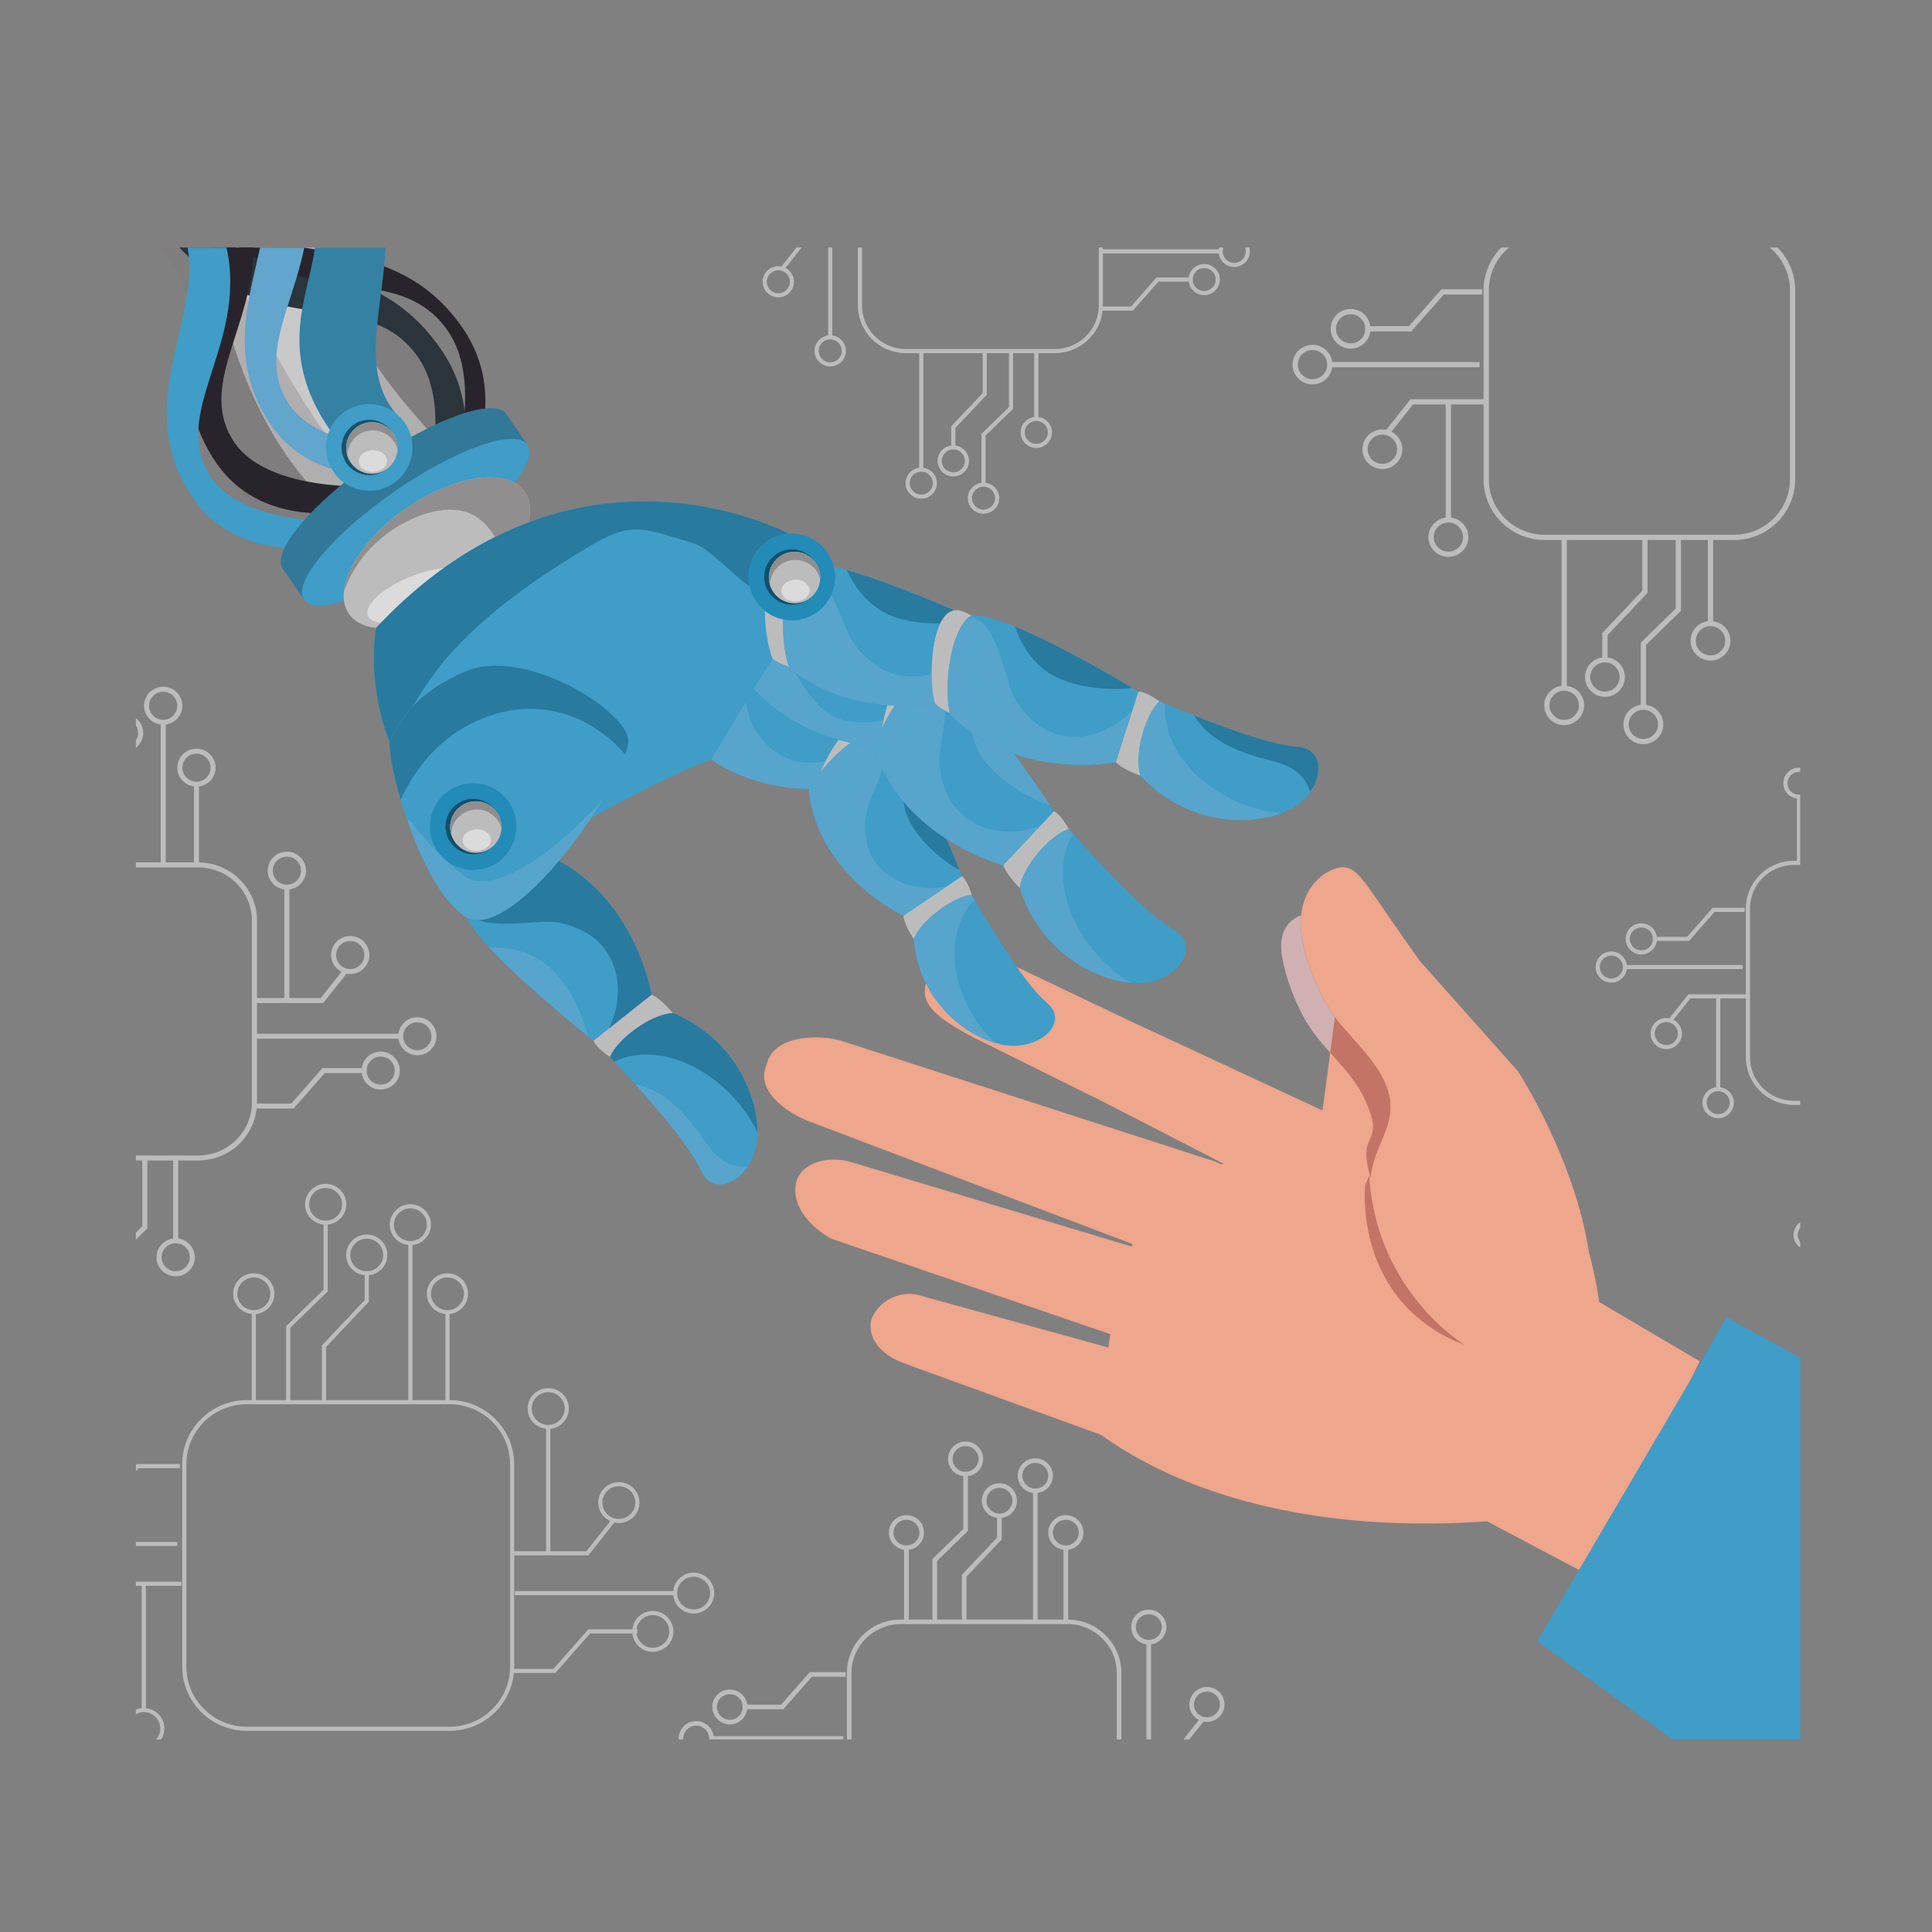 <svg xmlns="http://www.w3.org/2000/svg" xmlns:xlink="http://www.w3.org/1999/xlink" width="340" zoomAndPan="magnify" viewBox="0 0 255 255" height="340" preserveAspectRatio="xMidYMid meet" version="1.0"><rect x="0" y="0" width="255" height="255" fill="#808080" stroke="none"/><defs><clipPath id="9d4f4b4116"><path d="M 202.844 173.418 L 237.605 173.418 L 237.605 229.566 L 202.844 229.566 Z M 202.844 173.418 " clip-rule="nonzero"/></clipPath><clipPath id="7a28363384"><path d="M 20 32.488 L 63 32.488 L 63 73 L 20 73 Z M 20 32.488 " clip-rule="nonzero"/></clipPath><clipPath id="590cf2e963"><path d="M 25 32.488 L 58 32.488 L 58 69 L 25 69 Z M 25 32.488 " clip-rule="nonzero"/></clipPath><clipPath id="69bd257939"><path d="M 28 32.488 L 55 32.488 L 55 66 L 28 66 Z M 28 32.488 " clip-rule="nonzero"/></clipPath><clipPath id="7ff0662cd1"><path d="M 23 32.488 L 62 32.488 L 62 67 L 23 67 Z M 23 32.488 " clip-rule="nonzero"/></clipPath><clipPath id="ed26d31c60"><path d="M 31 32.488 L 65 32.488 L 65 63 L 31 63 Z M 31 32.488 " clip-rule="nonzero"/></clipPath><clipPath id="bad5f77b08"><path d="M 39 32.488 L 53 32.488 L 53 59 L 39 59 Z M 39 32.488 " clip-rule="nonzero"/></clipPath><clipPath id="6eea0b4fb4"><path d="M 25 32.488 L 50 32.488 L 50 68 L 25 68 Z M 25 32.488 " clip-rule="nonzero"/></clipPath><clipPath id="e83430a924"><path d="M 32 32.488 L 57 32.488 L 57 63 L 32 63 Z M 32 32.488 " clip-rule="nonzero"/></clipPath><clipPath id="ff156d1a81"><path d="M 22 32.488 L 47 32.488 L 47 73 L 22 73 Z M 22 32.488 " clip-rule="nonzero"/></clipPath><clipPath id="c1711ef724"><path d="M 179 32.488 L 237 32.488 L 237 99 L 179 99 Z M 179 32.488 " clip-rule="nonzero"/></clipPath><clipPath id="1ef9e4e5be"><path d="M 217.852 101 L 237.605 101 L 237.605 147.633 L 217.852 147.633 Z M 217.852 101 " clip-rule="nonzero"/></clipPath><clipPath id="e95de890a2"><path d="M 236.609 161.062 L 237.605 161.062 L 237.605 164.82 L 236.609 164.82 Z M 236.609 161.062 " clip-rule="nonzero"/></clipPath><clipPath id="2835849f05"><path d="M 113 32.488 L 165 32.488 L 165 68 L 113 68 Z M 113 32.488 " clip-rule="nonzero"/></clipPath><clipPath id="29ddb6e932"><path d="M 107 32.488 L 112 32.488 L 112 49 L 107 49 Z M 107 32.488 " clip-rule="nonzero"/></clipPath><clipPath id="a87b4415f2"><path d="M 100 32.488 L 106 32.488 L 106 40 L 100 40 Z M 100 32.488 " clip-rule="nonzero"/></clipPath><clipPath id="b2e2fed737"><path d="M 17.129 203 L 24 203 L 24 205 L 17.129 205 Z M 17.129 203 " clip-rule="nonzero"/></clipPath><clipPath id="2263f8e497"><path d="M 17.129 193 L 24 193 L 24 195 L 17.129 195 Z M 17.129 193 " clip-rule="nonzero"/></clipPath><clipPath id="c2904074e9"><path d="M 17.934 208.336 L 24 208.336 L 24 229.566 L 17.934 229.566 Z M 17.934 208.336 " clip-rule="nonzero"/></clipPath><clipPath id="74817a808d"><path d="M 149.246 212.098 L 154 212.098 L 154 229.566 L 149.246 229.566 Z M 149.246 212.098 " clip-rule="nonzero"/></clipPath><clipPath id="e721c87f57"><path d="M 156 222.305 L 162 222.305 L 162 229.566 L 156 229.566 Z M 156 222.305 " clip-rule="nonzero"/></clipPath><clipPath id="bacdd787de"><path d="M 89.215 227.141 L 111.727 227.141 L 111.727 229.566 L 89.215 229.566 Z M 89.215 227.141 " clip-rule="nonzero"/></clipPath><clipPath id="d9a5202e3a"><path d="M 111.727 190.07 L 148.176 190.07 L 148.176 229.566 L 111.727 229.566 Z M 111.727 190.07 " clip-rule="nonzero"/></clipPath><clipPath id="7a85806d07"><path d="M 17.129 94 L 19 94 L 19 99 L 17.129 99 Z M 17.129 94 " clip-rule="nonzero"/></clipPath><clipPath id="2b466e6d2d"><path d="M 17.129 90 L 58 90 L 58 169 L 17.129 169 Z M 17.129 90 " clip-rule="nonzero"/></clipPath></defs><path fill="#eea68d" d="M 196.277 200.797 L 210.312 208.223 L 224.344 179.672 L 210.965 171.785 L 196.277 200.797 " fill-opacity="1" fill-rule="nonzero"/><path fill="#eea68d" d="M 107.426 148.246 C 104.457 147.266 99.906 144.375 101.027 140.918 L 101.316 140.086 C 102.441 136.621 108.23 136.465 111.195 137.426 L 160.168 153.238 C 163.125 154.207 164.598 157.789 163.473 161.246 L 163.199 162.098 C 162.062 165.547 158.75 167.566 155.793 166.59 L 107.426 148.246 " fill-opacity="1" fill-rule="nonzero"/><path fill="#eea68d" d="M 105.055 156.133 C 105.855 153.148 109.625 152.633 112.184 153.332 L 151.047 165.035 C 153.59 165.723 155.016 168.715 154.191 171.691 L 153.996 172.414 C 153.191 175.395 150.477 177.25 147.922 176.559 L 109.699 163.484 C 109.699 163.484 104.211 160.641 105.055 156.133 " fill-opacity="1" fill-rule="nonzero"/><path fill="#eea68d" d="M 119.117 179.863 L 151.715 191.707 C 154.207 192.598 157.07 190.957 158.098 188.047 L 158.352 187.336 C 159.395 184.418 158.203 181.352 155.719 180.457 L 121.699 171.066 C 119.266 170.199 116.094 171.355 115.012 174.148 C 115.012 174.148 113.84 177.715 119.117 179.863 " fill-opacity="1" fill-rule="nonzero"/><path fill="#eea68d" d="M 178.371 118.055 C 178.371 118.055 180.262 118.383 185.504 125.512 C 185.504 125.512 192.426 133.812 200.371 141.418 C 200.371 141.418 207.895 153.008 209.738 165.387 C 209.738 165.387 218.965 196.191 196.277 200.797 C 156.633 203.559 141.137 185.781 141.137 185.781 L 145.457 183.477 L 146.883 173.727 L 149.43 165.957 C 147.984 164.285 155.094 155.273 155.094 155.273 L 161.484 153.59 L 145.656 145.441 L 128.418 136.891 C 121.293 133.168 121.602 131.402 122.578 128.59 C 123.562 125.789 127.469 124.906 134.117 127.59 L 149.062 134.715 L 174.551 146.57 L 178.371 118.055 " fill-opacity="1" fill-rule="nonzero"/><g clip-path="url(#9d4f4b4116)"><path fill="#3f9dc7" d="M 224.344 180.055 L 227.859 173.867 L 237.605 179.207 L 237.605 229.566 L 220.727 229.566 L 202.891 216.617 L 224.344 180.055 " fill-opacity="1" fill-rule="nonzero"/></g><path fill="#d1b0b4" d="M 175.57 138.945 C 174.281 137.496 173.02 136.023 172.102 134.309 C 170.77 131.812 169.68 129.031 169.215 126.223 C 168.676 122.938 170.086 121.453 171.727 120.801 C 171.629 121.719 171.652 122.742 171.836 123.875 C 172.305 126.688 173.391 129.469 174.727 131.965 C 175.156 132.762 175.656 133.512 176.203 134.227 L 175.57 138.945 " fill-opacity="1" fill-rule="nonzero"/><path fill="#c47466" d="M 180.926 155.535 C 178.902 148.871 183.078 151.48 180.125 145.086 C 179.055 142.754 177.285 140.871 175.57 138.945 L 176.203 134.227 C 178.387 137.094 181.246 139.473 182.75 142.742 C 185.199 148.051 181.32 150.609 180.926 155.535 " fill-opacity="1" fill-rule="nonzero"/><path fill="#eea68d" d="M 181.734 160.629 C 178.488 151.875 185.922 149.609 182.75 142.742 C 180.867 138.656 176.867 135.957 174.727 131.965 C 173.391 129.469 172.305 126.688 171.836 123.875 C 170.695 116.875 175.688 114.145 177.656 114.504 C 179.617 114.863 180.691 117.496 187.418 126.859 L 200.371 141.418 C 200.371 141.418 206.066 162.719 181.734 160.629 " fill-opacity="1" fill-rule="nonzero"/><path fill="#c47466" d="M 193.352 177.531 C 178.496 171.852 180.18 156.43 180.18 156.43 L 180.727 155.176 C 181.625 170.543 193.352 177.531 193.352 177.531 " fill-opacity="1" fill-rule="nonzero"/><g clip-path="url(#7a28363384)"><path fill="#7f7d7e" d="M 48.891 32.668 L 20.961 32.668 C 22.996 34.617 25.273 38.207 25.594 44.633 C 26.188 56.559 29.871 66.848 39.918 72.117 C 42.121 73.273 63.438 57.969 62.379 54.707 C 52.258 45.816 50.688 40.664 48.891 32.668 " fill-opacity="1" fill-rule="nonzero"/></g><g clip-path="url(#590cf2e963)"><path fill="#b0aeaf" d="M 42.176 32.668 L 25.598 32.668 C 27.051 34.797 28.578 37.766 29.691 41.797 C 32.543 52.156 37.238 61.746 45.383 68.336 C 47.168 69.781 59.039 61.012 57.629 57.996 C 47.281 46.754 46.023 42.168 42.176 32.668 " fill-opacity="1" fill-rule="nonzero"/></g><g clip-path="url(#69bd257939)"><path fill="#cac9c9" d="M 36.633 33.426 C 36.488 33.168 36.34 32.918 36.191 32.668 L 28.77 32.668 C 29.992 34.57 31.348 36.902 32.723 39.699 C 37.25 48.902 42.688 57.973 49.426 65.535 C 50.906 67.195 55.781 63.266 54.113 60.43 C 44.031 47.523 42.508 43.812 36.633 33.426 " fill-opacity="1" fill-rule="nonzero"/></g><path fill="#bdbcbc" d="M 89.027 96.418 C 89.957 97.395 92.145 98.125 92.145 98.125 L 95.156 86.055 C 95.156 86.055 93.547 84.812 92.5 84.812 C 89.027 84.797 88.289 93.809 89.027 96.418 " fill-opacity="1" fill-rule="nonzero"/><path fill="#3f9dc7" d="M 90.953 97.828 C 99.176 106.23 112.055 103.879 112.055 103.879 L 115.508 95.121 C 115.508 95.121 96.457 83.496 93.848 85.816 C 91.238 88.137 90.211 95.215 90.953 97.828 " fill-opacity="1" fill-rule="nonzero"/><path fill="#ffffff" d="M 106.848 104.164 C 103.191 104.043 98.191 103.227 93.828 100.238 C 98.191 103.227 103.191 104.043 106.848 104.164 " fill-opacity="1" fill-rule="nonzero"/><path fill="#57a5cc" d="M 106.848 104.164 C 103.191 104.043 98.191 103.227 93.828 100.238 C 93.832 100.238 93.836 100.238 93.836 100.238 L 98.406 92.676 C 98.668 93.699 98.895 94.609 99.129 95.207 C 99.895 97.16 101.82 99.277 103.84 100.078 C 104.879 100.492 105.953 100.684 107.023 100.684 C 107.676 100.684 108.32 100.613 108.961 100.484 C 108.715 100.965 108.496 101.441 108.309 101.891 C 107.652 102.723 107.137 103.516 106.848 104.164 " fill-opacity="1" fill-rule="nonzero"/><path fill="#bdbcbc" d="M 119.238 120.859 C 119.371 122.156 120.609 123.945 120.609 123.945 L 128.25 118.109 C 128.25 118.109 127.75 116.223 126.953 115.648 C 124.328 113.742 120.195 118.336 119.238 120.859 " fill-opacity="1" fill-rule="nonzero"/><path fill="#bdbcbc" d="M 107.605 104.145 C 108.031 105.375 109.652 106.844 109.652 106.844 L 116.984 97.02 C 116.984 97.02 116.062 95.297 115.156 94.906 C 112.141 93.609 107.977 101.504 107.605 104.145 " fill-opacity="1" fill-rule="nonzero"/><path fill="#3f9dc7" d="M 106.746 104.414 C 108.09 115.719 119.238 120.859 119.238 120.859 L 126.953 115.648 C 126.953 115.648 119.262 95.812 115.934 96.266 C 112.602 96.719 107.703 101.891 106.746 104.414 " fill-opacity="1" fill-rule="nonzero"/><path fill="#c3c2c3" d="M 119.238 120.859 L 124.914 117.027 L 119.238 120.859 " fill-opacity="1" fill-rule="nonzero"/><path fill="#57a5cc" d="M 119.238 120.859 C 119.238 120.859 108.09 115.719 106.746 104.414 C 107.379 102.742 109.75 99.898 112.25 98.043 C 113.418 98.305 114.52 98.484 115.512 98.598 C 115.469 98.785 115.434 98.969 115.414 99.133 C 115.719 99.988 116.066 100.801 116.453 101.57 C 115.789 103.566 114.797 105.602 114.477 106.762 C 113.922 108.762 114.148 111.531 115.215 113.289 C 116.824 115.941 119.801 117.207 122.883 117.211 C 123.562 117.211 124.242 117.148 124.914 117.027 L 119.238 120.859 " fill-opacity="1" fill-rule="nonzero"/><path fill="#9dbcc9" d="M 126.586 114.715 C 126.312 114.035 125.902 113.023 125.391 111.82 C 125.902 113.023 126.312 114.035 126.586 114.715 " fill-opacity="1" fill-rule="nonzero"/><path fill="#287a9e" d="M 126.453 114.762 C 123.18 112.793 119.695 109.449 119.234 105.777 C 121 107.879 123.016 109.504 124.934 110.738 C 125.09 111.113 125.246 111.473 125.391 111.82 C 125.902 113.023 126.312 114.035 126.586 114.715 L 126.453 114.762 " fill-opacity="1" fill-rule="nonzero"/><path fill="#3f9dc7" d="M 120.609 123.945 C 121.27 131.883 127.148 136.695 131.961 137.82 C 136.977 138.988 141.285 135.012 138.238 132.418 C 135.199 129.828 131.039 122.859 128.25 118.109 C 125.875 118.324 121.566 121.422 120.609 123.945 " fill-opacity="1" fill-rule="nonzero"/><path fill="#ffffff" d="M 128.547 118.617 C 128.445 118.445 128.348 118.277 128.25 118.109 C 128.344 118.273 128.449 118.445 128.547 118.617 " fill-opacity="1" fill-rule="nonzero"/><path fill="#57a5cc" d="M 131.477 137.684 C 126.762 136.359 121.25 131.621 120.609 123.945 C 121.566 121.422 125.875 118.324 128.25 118.109 C 128.348 118.277 128.445 118.445 128.547 118.617 C 128.57 118.656 128.598 118.699 128.621 118.742 C 123.773 123.965 126.145 132.988 131.477 137.684 " fill-opacity="1" fill-rule="nonzero"/><g clip-path="url(#7ff0662cd1)"><path fill="#2a343a" d="M 31.066 32.668 L 23.672 32.668 C 35.723 45.453 48.41 37.352 55.207 47.191 C 60.016 54.148 55.688 66.434 55.688 66.434 L 60.023 63.434 C 60.023 63.434 64.129 54.891 58.355 46.324 C 50.52 34.695 39.32 36.512 31.066 32.668 " fill-opacity="1" fill-rule="nonzero"/></g><g clip-path="url(#ed26d31c60)"><path fill="#29242c" d="M 40.133 32.668 L 31.535 32.668 C 42.332 40.414 53.066 34.922 59.121 43.691 C 63.93 50.652 59.605 62.934 59.605 62.934 L 62.277 61.082 C 62.277 61.082 66.961 52.047 61.188 43.48 C 55.441 34.957 47.422 33.98 40.133 32.668 " fill-opacity="1" fill-rule="nonzero"/></g><path fill="#bdbcbc" d="M 96.672 88.082 C 97.57 89.25 99.812 90.289 99.812 90.289 L 103.859 77.41 C 103.859 77.41 102.262 75.879 101.164 75.762 C 97.523 75.367 96.082 85.145 96.672 88.082 " fill-opacity="1" fill-rule="nonzero"/><path fill="#3f9dc7" d="M 98.582 89.832 C 106.594 99.926 120.277 98.766 120.277 98.766 L 124.543 89.559 C 124.543 89.559 105.41 74.758 102.5 77.012 C 99.594 79.262 97.996 86.895 98.582 89.832 " fill-opacity="1" fill-rule="nonzero"/><path fill="#57a5cc" d="M 110.676 97.641 C 106.973 96.586 102.832 94.602 99.484 90.895 C 102.832 94.602 106.977 96.586 110.676 97.641 " fill-opacity="1" fill-rule="nonzero"/><path fill="#c3c2c3" d="M 112.25 98.043 C 111.738 97.926 111.211 97.793 110.676 97.641 C 111.211 97.793 111.734 97.926 112.25 98.043 " fill-opacity="1" fill-rule="nonzero"/><path fill="#6eacd1" d="M 115.512 98.598 C 114.52 98.484 113.418 98.305 112.25 98.043 C 113.418 98.305 114.52 98.484 115.512 98.598 " fill-opacity="1" fill-rule="nonzero"/><path fill="#57a5cc" d="M 115.512 98.598 C 114.52 98.484 113.418 98.305 112.25 98.043 C 111.734 97.926 111.211 97.793 110.676 97.641 C 106.977 96.586 102.832 94.602 99.484 90.895 L 99.988 90.062 L 101.977 86.938 C 102.535 87.402 103.402 87.758 104.141 88 C 104.172 88.078 104.199 88.148 104.23 88.219 C 104.242 88.223 104.25 88.23 104.258 88.238 C 104.266 88.246 104.277 88.25 104.285 88.258 C 104.285 88.258 104.289 88.262 104.293 88.262 C 104.312 88.281 104.336 88.297 104.355 88.316 C 104.363 88.32 104.371 88.324 104.375 88.332 C 104.578 88.488 104.781 88.645 104.984 88.793 C 106.129 90.961 108.199 93.594 109.812 94.457 C 110.945 95.062 112.336 95.328 113.812 95.328 C 114.727 95.328 115.676 95.227 116.613 95.043 C 116.535 95.414 116.469 95.777 116.41 96.125 C 115.988 97.035 115.676 97.891 115.512 98.598 " fill-opacity="1" fill-rule="nonzero"/><path fill="#bdbcbc" d="M 132.414 114.191 C 132.875 115.547 134.598 117.207 134.598 117.207 L 141.066 109.438 C 141.066 109.438 140.078 107.527 139.117 107.074 C 135.93 105.562 132.781 111.301 132.414 114.191 " fill-opacity="1" fill-rule="nonzero"/><path fill="#bdbcbc" d="M 116.242 98.672 C 116.984 99.898 119.027 101.145 119.027 101.145 L 124.191 89.176 C 124.191 89.176 122.812 87.523 121.773 87.289 C 118.332 86.512 115.977 95.777 116.242 98.672 " fill-opacity="1" fill-rule="nonzero"/><path fill="#3f9dc7" d="M 115.414 99.133 C 119.602 110.938 132.414 114.191 132.414 114.191 L 139.117 107.074 C 139.117 107.074 126.254 87.434 122.914 88.586 C 119.578 89.734 115.781 96.246 115.414 99.133 " fill-opacity="1" fill-rule="nonzero"/><path fill="#57a5cc" d="M 132.414 114.191 C 132.414 114.191 128.887 113.297 124.934 110.738 C 123.016 109.504 121 107.879 119.234 105.777 C 118.199 104.547 117.246 103.148 116.453 101.57 C 116.066 100.801 115.719 99.988 115.414 99.133 C 115.602 97.672 116.668 95.281 118.105 93.125 C 118.5 93.141 118.883 93.148 119.262 93.148 C 119.262 93.148 119.266 93.148 119.266 93.148 C 120.812 93.148 122.227 93.027 123.418 92.867 C 123.77 93.227 124.277 93.559 124.789 93.832 C 124.621 96.191 124.047 98.727 124 100.09 C 123.922 102.336 124.84 105.246 126.375 106.906 C 128.191 108.871 130.664 109.762 133.18 109.762 C 134.59 109.762 136.016 109.484 137.344 108.957 L 132.414 114.191 " fill-opacity="1" fill-rule="nonzero"/><path fill="#57a5cc" d="M 138.379 106.227 C 134.461 104.77 129.973 101.848 128.641 97.953 C 128.5 97.539 128.383 97.129 128.293 96.723 C 130.102 97.984 131.996 98.891 133.859 99.527 C 135.887 102.293 137.629 104.844 138.504 106.152 L 138.379 106.227 " fill-opacity="1" fill-rule="nonzero"/><path fill="#3f9dc7" d="M 134.598 117.207 C 137.242 125.555 144.516 129.512 149.777 129.746 C 155.258 129.988 158.738 124.875 154.945 122.719 C 151.156 120.562 145.129 113.953 141.066 109.438 C 138.664 110.148 134.965 114.32 134.598 117.207 " fill-opacity="1" fill-rule="nonzero"/><path fill="#ffffff" d="M 136.922 122.055 C 136.918 122.051 136.918 122.047 136.918 122.047 C 136.918 122.047 136.918 122.051 136.922 122.055 M 136.914 122.039 C 135.965 120.633 135.172 119.023 134.598 117.207 C 135.172 119.023 135.969 120.633 136.914 122.039 " fill-opacity="1" fill-rule="nonzero"/><path fill="#57a5cc" d="M 149.242 129.699 C 145.211 129.34 140.176 126.887 136.922 122.055 C 136.918 122.051 136.918 122.047 136.918 122.047 C 136.914 122.043 136.914 122.043 136.914 122.039 C 135.969 120.633 135.172 119.023 134.598 117.207 C 134.965 114.32 138.664 110.148 141.066 109.438 C 141.242 109.633 141.426 109.836 141.605 110.043 C 137.879 116.598 142.562 125.758 149.242 129.699 " fill-opacity="1" fill-rule="nonzero"/><path fill="#bdbcbc" d="M 85.996 131.277 C 87.305 131.855 88.805 133.715 88.805 133.715 L 80.527 139.508 C 80.527 139.508 78.711 138.359 78.344 137.359 C 77.117 134.043 83.094 131.395 85.996 131.277 " fill-opacity="1" fill-rule="nonzero"/><g clip-path="url(#bad5f77b08)"><path fill="#3481a4" d="M 50.879 32.668 L 41.57 32.668 C 40.719 39.277 36.16 46.906 44.25 57.723 C 45.73 59.723 53.238 57.754 52.18 54.496 C 47.492 48.824 50.551 40.793 50.879 32.668 " fill-opacity="1" fill-rule="nonzero"/></g><g clip-path="url(#6eea0b4fb4)"><path fill="#29242c" d="M 30.977 58.453 C 25.914 51.082 33.438 43.184 33.457 32.668 L 27.957 32.668 C 27.133 41.352 21.5 51.148 28.676 61.289 C 34.32 69.27 44.531 67.598 44.531 67.598 L 49.461 64.184 C 49.461 64.184 35.512 65.051 30.977 58.453 " fill-opacity="1" fill-rule="nonzero"/></g><g clip-path="url(#e83430a924)"><path fill="#62a5cd" d="M 38.211 53.445 C 33.984 47.293 38.535 40.773 40.164 32.668 L 34.332 32.668 C 32.703 40.039 30.078 48.047 35.906 56.281 C 41.555 64.262 51.762 62.59 51.762 62.59 L 56.695 59.18 C 56.695 59.18 42.746 60.043 38.211 53.445 " fill-opacity="1" fill-rule="nonzero"/></g><g clip-path="url(#ff156d1a81)"><path fill="#3f9dc7" d="M 27.91 63.066 C 22.129 54.652 32.75 45.562 29.898 32.668 L 24.758 32.668 C 26.531 42.422 17.125 53.918 25.602 65.902 C 31.25 73.883 41.457 72.211 41.457 72.211 L 46.391 68.797 C 46.391 68.797 32.441 69.66 27.91 63.066 " fill-opacity="1" fill-rule="nonzero"/></g><path fill="#317899" d="M 37.324 75.07 C 35.781 72.832 41.137 66.445 49.281 60.805 C 57.422 55.172 65.277 52.414 66.82 54.652 C 67.188 55.188 69.613 58.707 69.613 58.707 L 40.121 79.125 C 40.121 79.125 38.867 77.309 37.324 75.07 " fill-opacity="1" fill-rule="nonzero"/><path fill="#3f9dc7" d="M 40.121 79.125 C 38.578 76.887 43.93 70.5 52.074 64.863 C 60.219 59.223 68.07 56.469 69.613 58.707 C 71.156 60.945 65.805 67.336 57.66 72.973 C 49.516 78.609 41.664 81.367 40.121 79.125 " fill-opacity="1" fill-rule="nonzero"/><path fill="#bdbcbc" d="M 46.047 81.012 C 43.809 77.762 47.191 71.527 53.605 67.086 C 60.02 62.645 67.035 61.68 69.273 64.934 C 71.516 68.184 68.133 74.418 61.715 78.859 C 55.305 83.297 48.289 84.262 46.047 81.012 " fill-opacity="1" fill-rule="nonzero"/><path fill="#2e7393" d="M 53.559 67.117 C 53.559 67.117 53.562 67.113 53.562 67.113 C 53.562 67.113 53.562 67.117 53.559 67.117 M 53.574 67.109 C 53.578 67.105 53.578 67.105 53.582 67.102 C 53.578 67.105 53.578 67.105 53.574 67.109 M 53.59 67.098 C 53.594 67.094 53.598 67.09 53.605 67.086 C 53.598 67.09 53.594 67.094 53.59 67.098 M 53.656 67.051 C 57.492 64.406 61.535 63.008 64.641 63.004 C 61.535 63.008 57.488 64.41 53.656 67.051 " fill-opacity="1" fill-rule="nonzero"/><path fill="#bdbcbd" d="M 69.391 65.113 C 69.391 65.109 69.391 65.109 69.391 65.109 C 69.391 65.109 69.391 65.109 69.391 65.113 M 69.379 65.09 L 69.379 65.09 M 69.375 65.086 C 69.375 65.082 69.375 65.082 69.371 65.078 C 69.375 65.082 69.375 65.082 69.375 65.086 M 69.367 65.074 C 69.367 65.074 69.367 65.07 69.363 65.07 C 69.367 65.07 69.367 65.074 69.367 65.074 M 69.363 65.062 C 69.363 65.062 69.359 65.059 69.359 65.059 C 69.359 65.059 69.363 65.062 69.363 65.062 M 69.355 65.055 C 69.355 65.055 69.355 65.051 69.352 65.051 C 69.355 65.051 69.355 65.055 69.355 65.055 M 69.352 65.047 C 69.352 65.043 69.348 65.043 69.348 65.039 C 69.348 65.043 69.352 65.043 69.352 65.047 M 69.348 65.035 C 69.344 65.035 69.34 65.031 69.34 65.027 C 69.34 65.031 69.344 65.035 69.348 65.035 M 69.336 65.027 C 69.336 65.023 69.336 65.023 69.332 65.02 C 69.336 65.023 69.336 65.023 69.336 65.027 M 69.332 65.02 C 69.332 65.016 69.328 65.012 69.328 65.008 C 69.328 65.012 69.332 65.016 69.332 65.02 M 69.328 65.008 C 69.324 65.004 69.324 65.004 69.32 65 C 69.324 65 69.324 65.004 69.328 65.008 M 69.32 65 C 69.32 64.996 69.316 64.992 69.316 64.988 C 69.316 64.992 69.32 64.996 69.32 65 M 69.312 64.988 C 69.312 64.984 69.309 64.984 69.309 64.98 C 69.309 64.984 69.312 64.984 69.312 64.988 M 69.309 64.977 C 69.305 64.977 69.305 64.973 69.301 64.969 C 69.305 64.973 69.305 64.977 69.309 64.977 M 69.301 64.969 C 69.301 64.965 69.297 64.965 69.297 64.961 C 69.297 64.965 69.301 64.965 69.301 64.969 M 69.293 64.961 C 69.293 64.957 69.293 64.953 69.289 64.949 C 69.293 64.953 69.293 64.957 69.293 64.961 M 69.289 64.949 C 69.289 64.949 69.285 64.945 69.281 64.941 C 69.285 64.945 69.289 64.949 69.289 64.949 M 69.281 64.941 C 69.277 64.938 69.277 64.934 69.273 64.934 C 69.277 64.934 69.277 64.938 69.281 64.941 M 69.27 64.922 C 69.266 64.918 69.266 64.918 69.266 64.914 C 69.266 64.918 69.266 64.918 69.27 64.922 " fill-opacity="1" fill-rule="nonzero"/><path fill="#908e8e" d="M 45.379 78.133 C 45.664 74.805 48.754 70.457 53.559 67.117 C 53.562 67.117 53.562 67.113 53.562 67.113 C 53.566 67.113 53.57 67.109 53.574 67.109 C 53.578 67.105 53.578 67.105 53.582 67.102 C 53.582 67.102 53.586 67.098 53.59 67.098 C 53.594 67.094 53.598 67.09 53.605 67.086 C 53.621 67.074 53.641 67.062 53.656 67.051 C 57.488 64.41 61.535 63.008 64.641 63.004 C 64.641 63.004 64.645 63.004 64.645 63.004 C 66.715 63.008 68.367 63.625 69.266 64.914 C 69.266 64.918 69.266 64.918 69.27 64.922 C 69.27 64.926 69.273 64.93 69.273 64.934 C 69.277 64.934 69.277 64.938 69.281 64.941 C 69.285 64.945 69.289 64.949 69.289 64.949 C 69.293 64.953 69.293 64.957 69.293 64.961 C 69.297 64.961 69.297 64.961 69.297 64.961 C 69.297 64.965 69.301 64.965 69.301 64.969 C 69.305 64.973 69.305 64.977 69.309 64.977 C 69.309 64.98 69.309 64.98 69.309 64.98 C 69.309 64.984 69.312 64.984 69.312 64.988 C 69.316 64.988 69.316 64.988 69.316 64.988 C 69.316 64.992 69.32 64.996 69.32 65 C 69.324 65.004 69.324 65.004 69.328 65.008 C 69.328 65.012 69.332 65.016 69.332 65.02 C 69.336 65.023 69.336 65.023 69.336 65.027 C 69.34 65.027 69.34 65.027 69.34 65.027 C 69.34 65.031 69.344 65.035 69.348 65.035 C 69.348 65.035 69.348 65.039 69.348 65.039 C 69.348 65.043 69.352 65.043 69.352 65.047 C 69.352 65.047 69.352 65.047 69.352 65.051 C 69.355 65.051 69.355 65.055 69.355 65.055 C 69.359 65.055 69.359 65.059 69.359 65.059 C 69.359 65.059 69.363 65.062 69.363 65.062 C 69.363 65.066 69.363 65.07 69.363 65.07 C 69.367 65.07 69.367 65.074 69.367 65.074 C 69.367 65.074 69.371 65.078 69.371 65.078 C 69.375 65.082 69.375 65.082 69.375 65.086 C 69.375 65.086 69.379 65.086 69.379 65.09 C 69.383 65.098 69.387 65.105 69.391 65.109 C 69.391 65.109 69.391 65.109 69.391 65.113 C 70.027 66.16 70.117 67.488 69.746 68.953 C 68.297 69.5 66.828 70.133 65.348 70.875 C 64.977 70.285 64.543 69.715 64.039 69.18 C 62.734 67.793 61.09 67.27 59.383 67.27 C 57.43 67.27 55.395 67.957 53.703 68.82 C 49.621 70.902 46.738 74.227 45.379 78.133 " fill-opacity="1" fill-rule="nonzero"/><path fill="#dcdbdb" d="M 50.285 82.199 C 49.387 82.09 48.762 81.777 48.551 81.254 C 48.004 79.879 50.531 77.574 54.191 76.113 C 55.75 75.488 57.266 75.121 58.535 75.004 C 55.785 76.977 53.023 79.352 50.285 82.199 " fill-opacity="1" fill-rule="nonzero"/><path fill="#3f9dc7" d="M 44.035 62.312 C 42.242 59.715 42.895 56.145 45.488 54.348 C 48.082 52.555 51.637 53.207 53.43 55.809 C 55.223 58.406 54.574 61.973 51.98 63.77 C 49.383 65.566 45.824 64.914 44.035 62.312 " fill-opacity="1" fill-rule="nonzero"/><path fill="#1b526c" d="M 48.734 62.715 C 47.578 62.715 46.438 62.164 45.73 61.137 C 44.586 59.477 45.004 57.199 46.66 56.051 C 47.293 55.613 48.016 55.402 48.73 55.402 C 49.887 55.402 51.027 55.953 51.734 56.98 C 51.758 57.016 51.781 57.051 51.805 57.09 C 51.145 56.203 50.125 55.727 49.094 55.727 C 49.09 55.727 49.09 55.727 49.09 55.727 C 49.086 55.727 49.086 55.727 49.086 55.727 C 48.43 55.727 47.766 55.918 47.184 56.316 C 47.18 56.32 47.176 56.32 47.176 56.324 C 47.168 56.328 47.168 56.328 47.164 56.332 C 47.164 56.332 47.16 56.336 47.156 56.336 C 45.621 57.402 45.238 59.516 46.301 61.055 C 46.961 62.012 48.02 62.523 49.094 62.523 C 49.719 62.523 50.352 62.352 50.914 61.988 C 50.879 62.016 50.844 62.043 50.805 62.066 C 50.172 62.508 49.449 62.715 48.734 62.715 " fill-opacity="1" fill-rule="nonzero"/><path fill="#bdbcbc" d="M 46.301 61.055 C 45.238 59.516 45.625 57.395 47.164 56.332 C 48.707 55.266 50.816 55.652 51.879 57.195 C 52.945 58.738 52.559 60.855 51.02 61.922 C 49.477 62.988 47.367 62.602 46.301 61.055 " fill-opacity="1" fill-rule="nonzero"/><path fill="#153e53" d="M 47.156 56.336 C 47.16 56.336 47.164 56.332 47.164 56.332 C 47.164 56.332 47.16 56.336 47.156 56.336 M 47.164 56.332 C 47.168 56.328 47.168 56.328 47.176 56.324 C 47.168 56.328 47.168 56.328 47.164 56.332 M 47.184 56.316 C 47.766 55.918 48.43 55.727 49.086 55.727 C 48.43 55.727 47.766 55.918 47.184 56.316 M 49.094 55.727 C 49.09 55.727 49.09 55.727 49.09 55.727 C 49.09 55.727 49.09 55.727 49.094 55.727 " fill-opacity="1" fill-rule="nonzero"/><path fill="#908e8e" d="M 45.836 60.023 C 45.465 58.672 45.945 57.18 47.156 56.336 C 47.16 56.336 47.164 56.332 47.164 56.332 C 47.168 56.328 47.168 56.328 47.176 56.324 C 47.176 56.32 47.18 56.32 47.184 56.316 C 47.766 55.918 48.43 55.727 49.086 55.727 C 49.086 55.727 49.086 55.727 49.09 55.727 C 49.09 55.727 49.09 55.727 49.094 55.727 C 50.152 55.727 51.199 56.227 51.859 57.16 C 51.859 57.164 51.863 57.164 51.863 57.168 C 51.863 57.168 51.863 57.168 51.867 57.172 C 51.871 57.18 51.875 57.188 51.879 57.195 C 52.324 57.84 52.504 58.578 52.461 59.305 C 52.363 58.945 52.219 58.598 51.996 58.273 C 51.34 57.32 50.281 56.809 49.203 56.809 C 48.543 56.809 47.871 57 47.281 57.41 C 46.383 58.031 45.891 59.012 45.836 60.023 " fill-opacity="1" fill-rule="nonzero"/><path fill="#dcdbdb" d="M 49.176 62.285 C 48.188 62.285 47.379 61.684 47.352 60.914 C 47.324 60.125 48.137 59.453 49.168 59.422 C 49.195 59.422 49.223 59.422 49.246 59.422 C 50.242 59.422 51.051 60.02 51.078 60.789 C 51.102 61.582 50.289 62.25 49.262 62.281 C 49.23 62.285 49.203 62.285 49.176 62.285 " fill-opacity="1" fill-rule="nonzero"/><path fill="#3f9dc7" d="M 49.641 82.875 C 75.777 54.992 104.109 70.457 104.109 70.457 L 101.977 86.938 L 99.988 90.062 L 93.836 100.238 C 93.836 100.238 87.707 102.406 76.148 109.031 C 64.875 115.488 59.914 107.801 56.766 105.492 C 50.391 100.816 48.523 89.289 49.641 82.875 " fill-opacity="1" fill-rule="nonzero"/><path fill="#768c97" d="M 49.641 82.875 C 49.648 82.867 49.656 82.859 49.668 82.848 C 49.656 82.859 49.648 82.867 49.641 82.875 M 49.695 82.816 C 49.703 82.809 49.715 82.797 49.723 82.789 C 49.715 82.797 49.703 82.809 49.695 82.816 M 49.836 82.672 C 49.984 82.512 50.133 82.355 50.285 82.199 C 50.133 82.355 49.984 82.512 49.836 82.672 " fill-opacity="1" fill-rule="nonzero"/><path fill="#9dbcc9" d="M 69.746 68.953 C 75.215 66.906 80.414 66.18 85.039 66.18 C 80.414 66.18 75.215 66.906 69.746 68.953 " fill-opacity="1" fill-rule="nonzero"/><path fill="#768c97" d="M 58.535 75.004 C 60.82 73.363 63.102 71.996 65.348 70.875 C 63.102 71.996 60.82 73.363 58.535 75.004 M 69.746 68.953 C 69.75 68.953 69.746 68.953 69.746 68.953 " fill-opacity="1" fill-rule="nonzero"/><path fill="#5b6b74" d="M 65.348 70.875 C 66.828 70.133 68.297 69.5 69.746 68.953 C 68.297 69.5 66.828 70.133 65.348 70.875 " fill-opacity="1" fill-rule="nonzero"/><path fill="#88a2ad" d="M 50.285 82.199 C 53.023 79.352 55.785 76.977 58.535 75.004 C 55.789 76.977 53.023 79.352 50.285 82.199 " fill-opacity="1" fill-rule="nonzero"/><path fill="#287a9e" d="M 51.438 98.004 C 49.43 92.934 48.945 86.941 49.633 82.926 C 49.633 82.918 49.633 82.91 49.637 82.902 C 49.637 82.902 49.637 82.902 49.637 82.898 C 49.637 82.895 49.637 82.883 49.641 82.875 C 49.648 82.867 49.656 82.859 49.668 82.848 C 49.676 82.84 49.688 82.828 49.695 82.816 C 49.703 82.809 49.715 82.797 49.723 82.789 C 49.762 82.75 49.797 82.711 49.836 82.672 C 49.984 82.512 50.133 82.355 50.285 82.199 C 53.023 79.352 55.789 76.977 58.535 75.004 C 60.82 73.363 63.102 71.996 65.348 70.875 C 66.828 70.133 68.297 69.5 69.746 68.953 C 75.215 66.906 80.414 66.18 85.039 66.18 C 85.043 66.18 85.043 66.18 85.043 66.18 L 85.047 66.18 C 96.023 66.18 103.762 70.27 104.098 70.449 C 103.113 70.52 102.141 70.848 101.27 71.449 C 99.305 72.809 98.453 75.184 98.934 77.383 C 96.57 75.727 93.559 72.305 91.461 71.68 C 87.941 70.633 85.914 69.875 83.969 69.875 C 82.16 69.875 80.422 70.527 77.629 72.207 C 71.105 76.129 64.676 80.496 59.543 86.172 C 57.594 88.324 55.973 90.734 54.477 93.234 C 52.672 95.133 51.957 96.836 51.523 97.625 C 51.523 97.629 51.523 97.629 51.523 97.629 C 51.48 97.707 51.453 97.836 51.438 98.004 " fill-opacity="1" fill-rule="nonzero"/><path fill="#3f9dc7" d="M 72.496 113.004 C 83.871 118.203 85.996 131.277 85.996 131.277 L 78.344 137.359 C 78.344 137.359 59.93 122.816 61.363 119.582 C 62.797 116.352 69.598 113.121 72.496 113.004 " fill-opacity="1" fill-rule="nonzero"/><path fill="#287a9e" d="M 80.367 135.75 C 82.145 132.172 82.074 127.711 79.281 124.621 C 77.758 122.941 74.945 121.777 72.707 121.66 C 72.582 121.652 72.449 121.648 72.309 121.648 C 71.633 121.648 70.754 121.715 69.785 121.781 C 68.82 121.844 67.766 121.91 66.738 121.91 C 65.383 121.91 64.078 121.797 63.078 121.422 C 64.703 121.418 66.648 120.379 68.676 118.738 C 70.355 117.375 72.094 115.59 73.754 113.629 C 84.027 119.18 85.996 131.277 85.996 131.277 L 80.367 135.75 " fill-opacity="1" fill-rule="nonzero"/><path fill="#57a5cc" d="M 77.48 136.668 C 75.152 134.789 68.637 129.422 64.613 125.078 C 64.789 125.074 64.961 125.07 65.137 125.07 C 66.824 125.07 68.5 125.363 70.184 126.109 C 73.938 127.773 76.453 132.508 77.566 136.551 L 77.48 136.668 " fill-opacity="1" fill-rule="nonzero"/><path fill="#3f9dc7" d="M 88.805 133.715 C 96.875 137.082 100.18 144.688 99.961 149.961 C 99.727 155.453 94.344 158.484 92.527 154.516 C 90.711 150.543 84.664 143.953 80.527 139.508 C 81.438 137.172 85.906 133.836 88.805 133.715 " fill-opacity="1" fill-rule="nonzero"/><path fill="#ffffff" d="M 92.527 154.516 C 92.527 154.512 92.523 154.504 92.52 154.496 C 92.523 154.504 92.527 154.512 92.527 154.516 M 92.52 154.496 C 92.516 154.484 92.512 154.473 92.504 154.461 C 92.512 154.473 92.516 154.484 92.52 154.496 M 92.504 154.461 C 92.328 154.078 92.113 153.676 91.863 153.25 C 92.113 153.676 92.328 154.078 92.504 154.461 M 91.863 153.25 C 91.855 153.238 91.848 153.223 91.84 153.211 C 91.848 153.223 91.855 153.238 91.863 153.25 M 91.84 153.211 C 91.836 153.203 91.832 153.199 91.828 153.191 C 91.832 153.199 91.836 153.203 91.84 153.211 M 91.828 153.191 C 91.824 153.188 91.82 153.18 91.816 153.172 C 91.82 153.176 91.824 153.188 91.828 153.191 M 91.816 153.172 C 91.812 153.164 91.809 153.16 91.805 153.152 C 91.809 153.16 91.812 153.164 91.816 153.172 M 91.805 153.152 C 91.801 153.145 91.797 153.141 91.793 153.133 C 91.797 153.141 91.801 153.145 91.805 153.152 M 91.793 153.133 C 91.789 153.125 91.785 153.117 91.781 153.113 C 91.785 153.117 91.789 153.125 91.793 153.133 M 91.781 153.113 C 91.777 153.105 91.773 153.102 91.77 153.094 C 91.773 153.102 91.777 153.105 91.781 153.113 M 91.77 153.09 C 91.766 153.086 91.762 153.078 91.758 153.074 C 91.762 153.078 91.766 153.086 91.77 153.09 M 91.758 153.074 C 91.754 153.066 91.75 153.059 91.746 153.055 C 91.75 153.059 91.754 153.066 91.758 153.074 M 91.742 153.051 C 91.742 153.047 91.738 153.043 91.734 153.035 C 91.738 153.043 91.742 153.047 91.742 153.051 M 91.734 153.031 C 91.73 153.027 91.727 153.02 91.723 153.016 C 91.727 153.02 91.73 153.027 91.734 153.031 M 91.723 153.008 C 91.715 153.004 91.715 153 91.711 152.996 C 91.715 153 91.715 153.004 91.723 153.008 M 91.711 152.992 C 91.707 152.988 91.703 152.98 91.699 152.977 C 91.703 152.98 91.707 152.988 91.711 152.992 M 91.695 152.969 C 91.695 152.965 91.691 152.961 91.688 152.957 C 91.691 152.961 91.695 152.965 91.695 152.969 M 91.684 152.949 C 91.68 152.945 91.68 152.941 91.676 152.938 C 91.68 152.941 91.684 152.945 91.684 152.949 M 91.672 152.93 C 91.668 152.926 91.668 152.922 91.664 152.918 C 91.668 152.922 91.668 152.926 91.672 152.93 M 91.66 152.91 C 91.656 152.906 91.652 152.902 91.652 152.895 C 91.652 152.902 91.656 152.906 91.66 152.91 M 91.648 152.891 C 91.645 152.887 91.641 152.883 91.641 152.879 C 91.641 152.883 91.645 152.887 91.648 152.891 M 91.637 152.871 C 91.633 152.867 91.629 152.859 91.625 152.855 C 91.629 152.859 91.633 152.863 91.637 152.871 M 91.621 152.848 C 91.621 152.844 91.617 152.84 91.613 152.836 C 91.617 152.84 91.621 152.844 91.621 152.848 M 91.613 152.832 C 91.609 152.828 91.605 152.82 91.602 152.816 C 91.605 152.82 91.609 152.828 91.613 152.832 M 91.598 152.809 C 91.594 152.805 91.594 152.801 91.59 152.797 C 91.594 152.801 91.594 152.805 91.598 152.809 M 91.586 152.793 C 91.582 152.785 91.582 152.781 91.578 152.773 C 91.582 152.781 91.582 152.785 91.586 152.793 M 91.57 152.77 C 91.57 152.766 91.566 152.762 91.566 152.754 C 91.566 152.762 91.57 152.766 91.57 152.77 M 91.562 152.75 C 91.559 152.746 91.555 152.742 91.551 152.734 C 91.555 152.742 91.559 152.746 91.562 152.75 M 91.547 152.73 C 91.543 152.723 91.543 152.719 91.539 152.715 C 91.543 152.719 91.543 152.723 91.547 152.73 M 91.535 152.711 C 91.531 152.703 91.531 152.699 91.527 152.695 C 91.531 152.699 91.531 152.703 91.535 152.711 M 91.523 152.688 C 91.52 152.684 91.52 152.68 91.512 152.676 C 91.52 152.68 91.52 152.684 91.523 152.688 M 91.508 152.668 C 91.508 152.664 91.504 152.656 91.5 152.652 C 91.504 152.656 91.508 152.664 91.508 152.668 M 91.496 152.648 C 91.492 152.641 91.492 152.637 91.488 152.633 C 91.492 152.637 91.492 152.641 91.496 152.648 M 91.484 152.629 C 91.48 152.625 91.477 152.617 91.477 152.613 C 91.477 152.617 91.48 152.625 91.484 152.629 M 91.473 152.605 C 91.469 152.602 91.465 152.598 91.461 152.594 C 91.465 152.598 91.469 152.602 91.473 152.605 M 91.461 152.59 C 91.457 152.582 91.453 152.578 91.449 152.57 C 91.453 152.578 91.457 152.582 91.461 152.59 M 91.445 152.566 C 91.441 152.562 91.438 152.555 91.434 152.551 C 91.438 152.555 91.441 152.562 91.445 152.566 M 91.434 152.547 C 91.43 152.543 91.426 152.535 91.422 152.527 C 91.426 152.535 91.43 152.543 91.434 152.547 M 91.418 152.523 C 91.414 152.512 91.402 152.5 91.395 152.488 C 91.402 152.5 91.41 152.512 91.418 152.523 M 91.395 152.484 C 91.387 152.473 91.379 152.457 91.367 152.449 C 91.379 152.461 91.387 152.473 91.395 152.484 M 91.367 152.445 C 91.359 152.43 91.352 152.418 91.34 152.406 C 91.352 152.418 91.359 152.43 91.367 152.445 M 91.34 152.402 C 89.555 149.633 86.641 146.219 83.863 143.141 C 83.863 143.141 83.863 143.141 83.867 143.141 C 86.641 146.219 89.555 149.633 91.34 152.402 " fill-opacity="1" fill-rule="nonzero"/><path fill="#57a5cc" d="M 95.027 156.32 C 94.023 156.32 93.102 155.766 92.527 154.516 C 92.527 154.512 92.523 154.504 92.52 154.496 C 92.516 154.484 92.512 154.473 92.504 154.461 C 92.328 154.078 92.113 153.676 91.863 153.25 C 91.855 153.238 91.848 153.223 91.84 153.211 C 91.836 153.203 91.832 153.199 91.828 153.191 C 91.824 153.188 91.82 153.176 91.816 153.172 C 91.812 153.164 91.809 153.16 91.805 153.152 C 91.801 153.145 91.797 153.141 91.793 153.133 C 91.789 153.125 91.785 153.117 91.781 153.113 C 91.777 153.105 91.773 153.102 91.77 153.094 C 91.77 153.094 91.77 153.09 91.77 153.09 C 91.766 153.086 91.762 153.078 91.758 153.074 C 91.754 153.066 91.75 153.059 91.746 153.055 C 91.746 153.055 91.746 153.051 91.742 153.051 C 91.742 153.047 91.738 153.043 91.734 153.035 C 91.734 153.035 91.734 153.031 91.734 153.031 C 91.73 153.027 91.727 153.02 91.723 153.016 C 91.723 153.016 91.723 153.012 91.723 153.008 C 91.715 153.004 91.715 153 91.711 152.996 C 91.711 152.996 91.711 152.992 91.711 152.992 C 91.707 152.988 91.703 152.98 91.699 152.977 C 91.699 152.973 91.699 152.973 91.695 152.969 C 91.695 152.965 91.691 152.961 91.688 152.957 C 91.688 152.957 91.684 152.953 91.684 152.949 C 91.684 152.945 91.68 152.941 91.676 152.938 C 91.676 152.934 91.672 152.934 91.672 152.93 C 91.668 152.926 91.668 152.922 91.664 152.918 C 91.66 152.914 91.66 152.914 91.66 152.91 C 91.656 152.906 91.652 152.902 91.652 152.895 C 91.648 152.895 91.648 152.891 91.648 152.891 C 91.645 152.887 91.641 152.883 91.641 152.879 C 91.641 152.875 91.637 152.875 91.637 152.871 C 91.633 152.863 91.629 152.859 91.625 152.855 C 91.625 152.855 91.625 152.852 91.621 152.848 C 91.621 152.844 91.617 152.84 91.613 152.836 C 91.613 152.836 91.613 152.832 91.613 152.832 C 91.609 152.828 91.605 152.82 91.602 152.816 C 91.598 152.812 91.598 152.809 91.598 152.809 C 91.594 152.805 91.594 152.801 91.59 152.797 C 91.59 152.793 91.59 152.793 91.586 152.793 C 91.582 152.785 91.582 152.781 91.578 152.773 C 91.574 152.773 91.574 152.77 91.57 152.77 C 91.57 152.766 91.566 152.762 91.566 152.754 C 91.562 152.754 91.562 152.75 91.562 152.75 C 91.559 152.746 91.555 152.742 91.551 152.734 C 91.551 152.734 91.551 152.73 91.547 152.73 C 91.543 152.723 91.543 152.719 91.539 152.715 C 91.539 152.715 91.535 152.711 91.535 152.711 C 91.531 152.703 91.531 152.699 91.527 152.695 C 91.523 152.691 91.523 152.688 91.523 152.688 C 91.52 152.684 91.52 152.68 91.512 152.676 C 91.512 152.676 91.512 152.668 91.508 152.668 C 91.508 152.664 91.504 152.656 91.5 152.652 C 91.5 152.652 91.5 152.648 91.496 152.648 C 91.492 152.641 91.492 152.637 91.488 152.633 C 91.484 152.633 91.484 152.629 91.484 152.629 C 91.48 152.625 91.477 152.617 91.477 152.613 C 91.473 152.609 91.473 152.609 91.473 152.605 C 91.469 152.602 91.465 152.598 91.461 152.594 C 91.461 152.59 91.461 152.59 91.461 152.59 C 91.457 152.582 91.453 152.578 91.449 152.57 C 91.445 152.57 91.445 152.566 91.445 152.566 C 91.441 152.562 91.438 152.555 91.434 152.551 C 91.434 152.547 91.434 152.547 91.434 152.547 C 91.43 152.543 91.426 152.535 91.422 152.527 C 91.422 152.527 91.422 152.527 91.418 152.523 C 91.41 152.512 91.402 152.5 91.395 152.488 C 91.395 152.488 91.395 152.484 91.395 152.484 C 91.387 152.473 91.379 152.461 91.367 152.449 C 91.367 152.445 91.367 152.445 91.367 152.445 C 91.359 152.43 91.352 152.418 91.34 152.406 C 91.34 152.402 91.34 152.402 91.34 152.402 C 89.555 149.633 86.641 146.219 83.867 143.141 C 87.879 143.895 90.629 147.148 93.027 150.617 C 94.559 152.824 96 153.992 98.367 153.992 C 98.461 153.992 98.562 153.992 98.66 153.988 C 97.676 155.445 96.289 156.32 95.027 156.32 " fill-opacity="1" fill-rule="nonzero"/><path fill="#287a9e" d="M 99.961 149.422 C 97.285 143.809 91.172 139.184 85.332 139.184 C 83.879 139.184 82.441 139.469 81.078 140.102 C 80.891 139.902 80.707 139.699 80.527 139.508 C 81.438 137.172 85.906 133.836 88.805 133.715 C 96.605 136.969 99.945 144.18 99.961 149.422 " fill-opacity="1" fill-rule="nonzero"/><path fill="#bdbcbc" d="M 101.977 86.938 C 103.113 87.879 105.531 88.387 105.531 88.387 L 106.598 74.926 C 106.598 74.926 104.695 73.793 103.602 73.926 C 99.965 74.355 100.746 84.207 101.977 86.938 " fill-opacity="1" fill-rule="nonzero"/><path fill="#3f9dc7" d="M 104.23 88.219 C 114.293 96.254 127.375 92.047 127.375 92.047 L 129.469 82.121 C 129.469 82.121 107.516 71.992 105.184 74.84 C 102.852 77.688 103.004 85.484 104.23 88.219 " fill-opacity="1" fill-rule="nonzero"/><path fill="#57a5cc" d="M 117.117 93.07 C 113.309 92.789 108.949 91.684 104.984 88.793 C 108.949 91.684 113.309 92.789 117.117 93.07 " fill-opacity="1" fill-rule="nonzero"/><path fill="#6eacd1" d="M 104.984 88.793 C 104.781 88.645 104.578 88.488 104.375 88.332 C 104.578 88.488 104.781 88.645 104.984 88.793 " fill-opacity="1" fill-rule="nonzero"/><path fill="#c8c7c7" d="M 118.105 93.125 C 117.781 93.113 117.453 93.094 117.117 93.07 C 117.453 93.094 117.781 93.113 118.105 93.125 " fill-opacity="1" fill-rule="nonzero"/><path fill="#6eacd1" d="M 119.262 93.148 C 118.883 93.148 118.5 93.141 118.105 93.125 C 118.5 93.141 118.883 93.148 119.262 93.148 " fill-opacity="1" fill-rule="nonzero"/><path fill="#57a5cc" d="M 119.266 93.148 C 119.266 93.148 119.262 93.148 119.262 93.148 C 118.883 93.148 118.5 93.141 118.105 93.125 C 117.781 93.113 117.453 93.094 117.117 93.07 C 113.309 92.789 108.949 91.684 104.984 88.793 C 104.781 88.645 104.578 88.488 104.375 88.332 C 104.371 88.324 104.363 88.32 104.355 88.316 C 104.336 88.297 104.312 88.281 104.293 88.262 C 104.289 88.262 104.285 88.258 104.285 88.258 C 104.277 88.25 104.266 88.246 104.258 88.238 C 104.25 88.23 104.242 88.223 104.23 88.219 C 103.688 87.008 103.355 84.809 103.355 82.484 C 103.355 82.246 103.359 82.004 103.367 81.766 C 103.746 81.84 104.129 81.883 104.52 81.883 C 105.637 81.883 106.77 81.551 107.758 80.867 C 108.648 80.25 109.309 79.43 109.719 78.508 C 110.816 80.648 111.66 83.125 112.34 84.328 C 113.48 86.34 115.859 88.387 118.117 88.992 C 118.895 89.203 119.676 89.305 120.445 89.305 C 121.305 89.305 122.148 89.18 122.965 88.949 C 122.973 90.574 123.145 92.031 123.418 92.863 C 123.418 92.867 123.418 92.867 123.418 92.867 C 122.227 93.027 120.812 93.148 119.266 93.148 " fill-opacity="1" fill-rule="nonzero"/><path fill="#9dbcc9" d="M 125.945 80.559 C 125.289 80.273 124.562 79.965 123.785 79.641 C 124.562 79.965 125.289 80.273 125.945 80.559 " fill-opacity="1" fill-rule="nonzero"/><path fill="#287a9e" d="M 123.562 82.285 C 120.496 82.285 117.418 81.637 115.293 79.898 C 113.676 78.574 112.57 77 111.773 75.25 C 115.551 76.32 120.203 78.141 123.785 79.641 C 124.562 79.965 125.289 80.273 125.945 80.559 C 125.16 80.699 124.555 81.344 124.098 82.277 C 123.922 82.281 123.742 82.285 123.562 82.285 " fill-opacity="1" fill-rule="nonzero"/><path fill="#bdbcbc" d="M 147.266 100.598 C 148.266 101.625 150.531 102.379 150.531 102.379 L 153.035 92.578 C 153.035 92.578 151.324 91.277 150.258 91.281 C 146.73 91.293 146.355 97.836 147.266 100.598 " fill-opacity="1" fill-rule="nonzero"/><path fill="#bdbcbc" d="M 123.418 92.863 C 124.418 93.895 126.684 94.648 126.684 94.648 L 129.039 81.824 C 129.039 81.824 127.328 80.523 126.266 80.527 C 122.734 80.539 122.512 90.102 123.418 92.863 " fill-opacity="1" fill-rule="nonzero"/><path fill="#3f9dc7" d="M 125.457 94.344 C 134.305 103.191 147.266 100.598 147.266 100.598 L 150.258 91.281 C 150.258 91.281 130.211 79.105 127.695 81.586 C 125.176 84.066 124.547 91.582 125.457 94.344 " fill-opacity="1" fill-rule="nonzero"/><path fill="#ffffff" d="M 142.773 100.949 C 140.332 100.949 137.148 100.652 133.863 99.527 C 137.148 100.652 140.332 100.949 142.773 100.949 " fill-opacity="1" fill-rule="nonzero"/><path fill="#57a5cc" d="M 133.863 99.527 L 133.859 99.527 C 133.859 99.527 133.863 99.527 133.863 99.527 M 128.293 96.723 C 127.316 96.039 126.363 95.254 125.457 94.344 C 125.434 94.273 125.41 94.203 125.391 94.125 C 125.41 94.203 125.434 94.273 125.457 94.344 C 126.363 95.25 127.316 96.039 128.293 96.723 " fill-opacity="1" fill-rule="nonzero"/><path fill="#6eacd1" d="M 133.859 99.527 C 131.996 98.891 130.102 97.984 128.293 96.723 C 130.102 97.988 131.996 98.887 133.859 99.527 " fill-opacity="1" fill-rule="nonzero"/><path fill="#c8c7c7" d="M 147.266 100.598 L 149.469 93.746 L 147.266 100.598 " fill-opacity="1" fill-rule="nonzero"/><path fill="#57a5cc" d="M 142.812 100.949 C 142.801 100.949 142.785 100.949 142.773 100.949 C 140.332 100.949 137.148 100.652 133.863 99.527 C 133.863 99.527 133.859 99.527 133.859 99.527 C 131.996 98.887 130.102 97.988 128.293 96.723 C 127.316 96.039 126.363 95.25 125.457 94.344 C 125.434 94.273 125.41 94.203 125.391 94.125 C 125.172 93.344 125.062 92.258 125.062 91.031 C 125.062 87.691 125.898 83.355 127.695 81.586 C 127.758 81.523 127.836 81.48 127.918 81.438 C 127.992 81.457 128.059 81.492 128.148 81.496 C 131.375 81.684 132.555 89.051 133.613 91.504 C 134.508 93.562 136.586 95.793 138.691 96.633 C 139.746 97.051 140.824 97.246 141.895 97.246 C 144.738 97.246 147.492 95.871 149.469 93.746 L 147.266 100.598 C 147.238 100.602 145.473 100.949 142.812 100.949 " fill-opacity="1" fill-rule="nonzero"/><path fill="#9dbcc9" d="M 149.312 90.715 C 148.863 90.449 148.27 90.098 147.566 89.691 C 148.27 90.098 148.863 90.449 149.312 90.715 " fill-opacity="1" fill-rule="nonzero"/><path fill="#287a9e" d="M 147.16 90.93 C 143.434 90.93 139.301 90.039 136.887 87.57 C 135.465 86.117 134.562 84.477 133.969 82.707 C 138.48 84.566 144.242 87.773 147.566 89.691 C 148.27 90.098 148.863 90.449 149.312 90.715 L 149.23 90.84 C 148.566 90.898 147.871 90.93 147.16 90.93 " fill-opacity="1" fill-rule="nonzero"/><path fill="#3f9dc7" d="M 150.531 102.379 C 156.504 108.773 164.773 109.203 169.621 107.145 C 174.672 105 175.613 98.883 171.266 98.57 C 166.918 98.262 158.641 94.895 153.035 92.578 C 151.172 94.254 149.621 99.617 150.531 102.379 " fill-opacity="1" fill-rule="nonzero"/><path fill="#9dbcc9" d="M 171.273 98.574 C 171.273 98.574 171.27 98.57 171.266 98.57 C 171.27 98.57 171.273 98.574 171.273 98.574 M 171.266 98.57 C 171.262 98.57 171.254 98.57 171.25 98.57 C 171.254 98.57 171.262 98.57 171.266 98.57 M 171.246 98.57 C 167.977 98.328 162.496 96.375 157.598 94.434 C 162.496 96.375 167.973 98.328 171.246 98.57 " fill-opacity="1" fill-rule="nonzero"/><path fill="#287a9e" d="M 172.926 104.508 C 172.125 102.09 170.504 101.094 167.801 100.41 C 163.719 99.375 159.715 97.934 157.598 94.434 C 162.496 96.375 167.977 98.328 171.246 98.57 C 171.25 98.57 171.25 98.57 171.25 98.57 C 171.254 98.57 171.262 98.57 171.266 98.57 C 171.27 98.57 171.273 98.574 171.273 98.574 C 174.355 98.801 174.754 101.938 172.926 104.508 " fill-opacity="1" fill-rule="nonzero"/><path fill="#ffffff" d="M 153.781 92.887 C 153.66 92.836 153.543 92.789 153.426 92.738 C 153.543 92.789 153.66 92.836 153.781 92.887 " fill-opacity="1" fill-rule="nonzero"/><path fill="#57a5cc" d="M 163.793 108.242 C 159.477 108.242 154.5 106.625 150.531 102.379 C 150.348 101.816 150.262 101.148 150.266 100.426 C 150.266 97.59 151.551 93.914 153.035 92.578 C 153.16 92.629 153.293 92.684 153.426 92.738 C 153.543 92.789 153.66 92.836 153.781 92.887 C 153.23 100.414 161.395 106.66 169.117 107.336 C 167.586 107.906 165.758 108.242 163.793 108.242 " fill-opacity="1" fill-rule="nonzero"/><path fill="#3f9dc7" d="M 51.523 97.625 C 52.309 96.199 54.016 91.746 61.504 88.602 C 68.988 85.461 81.816 93.203 82.867 97.301 C 83.918 101.398 67.547 125.5 61.172 120.824 C 54.797 116.148 50.738 99.051 51.523 97.625 " fill-opacity="1" fill-rule="nonzero"/><path fill="#287a9e" d="M 82.883 97.363 C 82.883 97.363 82.883 97.359 82.883 97.359 C 82.883 97.359 82.883 97.363 82.883 97.363 M 82.883 97.359 C 82.883 97.355 82.883 97.355 82.879 97.355 C 82.883 97.355 82.883 97.355 82.883 97.359 M 82.879 97.352 C 82.879 97.336 82.871 97.316 82.867 97.301 C 82.871 97.316 82.879 97.336 82.879 97.352 M 82.863 97.289 C 82.863 97.285 82.863 97.285 82.863 97.281 C 82.863 97.285 82.863 97.285 82.863 97.289 M 61.559 88.578 C 61.562 88.578 61.562 88.574 61.562 88.574 C 61.562 88.574 61.562 88.578 61.559 88.578 M 61.574 88.57 C 62.77 88.086 64.094 87.871 65.484 87.871 C 64.094 87.871 62.766 88.086 61.574 88.57 M 65.492 87.871 C 65.488 87.871 65.484 87.871 65.484 87.871 C 65.484 87.871 65.488 87.871 65.492 87.871 " fill-opacity="1" fill-rule="nonzero"/><path fill="#287a9e" d="M 52.883 105.531 C 51.719 101.543 51.199 98.238 51.523 97.629 C 51.523 97.629 51.523 97.629 51.523 97.625 C 52.309 96.199 54.016 91.746 61.504 88.602 C 61.523 88.594 61.539 88.586 61.559 88.578 C 61.562 88.578 61.562 88.574 61.562 88.574 C 61.566 88.574 61.57 88.574 61.574 88.57 C 62.766 88.086 64.094 87.871 65.484 87.871 C 65.484 87.871 65.488 87.871 65.492 87.871 C 72.824 87.871 81.953 93.844 82.863 97.281 C 82.863 97.285 82.863 97.285 82.863 97.289 C 82.867 97.297 82.867 97.297 82.867 97.301 C 82.871 97.316 82.879 97.336 82.879 97.352 C 82.879 97.352 82.879 97.352 82.879 97.355 C 82.883 97.355 82.883 97.355 82.883 97.359 C 82.883 97.359 82.883 97.363 82.883 97.363 C 82.984 97.863 82.852 98.629 82.531 99.586 C 79.172 95.711 74.742 93.555 70 93.555 C 67.242 93.555 64.379 94.285 61.562 95.832 C 57.727 97.938 54.766 101.469 52.883 105.531 " fill-opacity="1" fill-rule="nonzero"/><path fill="#57a5cc" d="M 63.062 121.422 C 62.797 121.422 62.539 121.395 62.293 121.336 C 62.539 121.395 62.797 121.422 63.062 121.422 C 63.066 121.422 63.074 121.422 63.078 121.422 C 63.074 121.422 63.07 121.422 63.062 121.422 " fill-opacity="1" fill-rule="nonzero"/><path fill="#3d84a7" d="M 63.078 121.422 C 64.703 121.414 66.648 120.379 68.676 118.738 C 66.648 120.379 64.703 121.418 63.078 121.422 " fill-opacity="1" fill-rule="nonzero"/><path fill="#57a5cc" d="M 63.062 121.422 C 62.797 121.422 62.539 121.395 62.293 121.336 C 61.891 121.246 61.52 121.078 61.172 120.824 C 58.086 118.559 55.539 113.379 53.828 108.477 C 53.875 108.352 53.93 108.227 53.98 108.102 C 55.32 109.902 56.859 111.617 58.301 113.027 C 58.422 113.156 58.551 113.285 58.684 113.398 C 59.664 114.332 60.582 115.113 61.344 115.672 C 61.961 116.125 62.715 116.332 63.562 116.332 C 67.875 116.332 74.742 111.016 79.66 105.383 C 76.84 110.078 72.605 115.551 68.676 118.738 C 66.648 120.379 64.703 121.414 63.078 121.422 C 63.074 121.422 63.066 121.422 63.062 121.422 " fill-opacity="1" fill-rule="nonzero"/><path fill="#238bb7" d="M 57.75 112.348 C 55.961 109.746 56.609 106.184 59.203 104.387 C 61.797 102.59 65.352 103.242 67.145 105.844 C 68.938 108.441 68.289 112.008 65.691 113.801 C 63.098 115.598 59.543 114.949 57.75 112.348 " fill-opacity="1" fill-rule="nonzero"/><path fill="#114f6c" d="M 62.453 112.75 C 61.293 112.75 60.156 112.199 59.445 111.172 C 58.301 109.512 58.719 107.234 60.375 106.086 C 61.008 105.648 61.73 105.438 62.445 105.438 C 63.602 105.438 64.742 105.988 65.449 107.016 C 65.477 107.051 65.496 107.086 65.52 107.121 C 64.859 106.238 63.84 105.762 62.809 105.762 C 62.805 105.762 62.805 105.762 62.805 105.762 C 62.145 105.762 61.477 105.957 60.891 106.355 C 60.891 106.359 60.887 106.363 60.883 106.363 C 60.879 106.367 60.875 106.367 60.871 106.371 C 60.867 106.371 60.863 106.375 60.863 106.379 C 60.859 106.379 60.855 106.383 60.855 106.383 C 60.848 106.387 60.84 106.391 60.836 106.395 C 60.832 106.398 60.832 106.398 60.828 106.402 C 60.828 106.402 60.828 106.402 60.828 106.406 C 60.824 106.406 60.824 106.406 60.82 106.41 C 60.812 106.41 60.812 106.414 60.809 106.414 C 60.809 106.418 60.805 106.418 60.805 106.418 C 60.805 106.418 60.805 106.418 60.801 106.422 C 60.801 106.422 60.797 106.422 60.797 106.426 C 59.324 107.508 58.973 109.574 60.02 111.094 C 60.676 112.047 61.734 112.559 62.809 112.559 C 63.434 112.559 64.066 112.387 64.629 112.027 C 64.594 112.051 64.559 112.078 64.523 112.102 C 63.891 112.539 63.168 112.75 62.453 112.75 " fill-opacity="1" fill-rule="nonzero"/><path fill="#bdbcbc" d="M 60.02 111.094 C 58.957 109.547 59.34 107.43 60.883 106.363 C 62.422 105.297 64.531 105.684 65.598 107.23 C 66.66 108.773 66.273 110.891 64.734 111.957 C 63.191 113.023 61.082 112.637 60.02 111.094 " fill-opacity="1" fill-rule="nonzero"/><path fill="#1a6688" d="M 65.652 107.309 C 65.648 107.305 65.648 107.305 65.645 107.301 C 65.645 107.305 65.648 107.305 65.652 107.309 M 65.645 107.301 C 65.629 107.277 65.613 107.254 65.598 107.23 C 65.613 107.254 65.629 107.277 65.645 107.301 " fill-opacity="1" fill-rule="nonzero"/><path fill="#0d3c53" d="M 60.801 106.422 C 60.805 106.418 60.805 106.418 60.805 106.418 C 60.805 106.418 60.805 106.418 60.801 106.422 M 60.809 106.414 C 60.812 106.414 60.812 106.41 60.82 106.41 C 60.812 106.41 60.812 106.414 60.809 106.414 M 60.82 106.41 C 60.824 106.406 60.824 106.406 60.828 106.406 C 60.824 106.406 60.824 106.406 60.82 106.41 M 60.828 106.402 C 60.832 106.398 60.832 106.398 60.836 106.395 C 60.832 106.398 60.832 106.398 60.828 106.402 M 60.836 106.395 C 60.84 106.391 60.848 106.387 60.855 106.383 C 60.848 106.387 60.84 106.391 60.836 106.395 M 60.855 106.383 C 60.855 106.383 60.859 106.379 60.863 106.379 C 60.859 106.379 60.855 106.383 60.855 106.383 M 60.863 106.379 C 60.863 106.375 60.867 106.371 60.871 106.371 C 60.867 106.371 60.863 106.375 60.863 106.379 M 60.871 106.371 C 60.875 106.367 60.879 106.367 60.883 106.363 C 60.879 106.367 60.875 106.367 60.871 106.371 M 60.891 106.355 C 61.477 105.957 62.145 105.762 62.805 105.762 C 62.145 105.762 61.477 105.957 60.891 106.355 M 62.809 105.762 C 62.805 105.762 62.805 105.762 62.805 105.762 C 62.805 105.762 62.805 105.762 62.809 105.762 " fill-opacity="1" fill-rule="nonzero"/><path fill="#908e8e" d="M 59.551 110.059 C 59.191 108.738 59.641 107.277 60.797 106.426 C 60.797 106.422 60.801 106.422 60.801 106.422 C 60.805 106.418 60.805 106.418 60.805 106.418 C 60.805 106.418 60.809 106.418 60.809 106.414 C 60.812 106.414 60.812 106.41 60.82 106.41 C 60.824 106.406 60.824 106.406 60.828 106.406 C 60.828 106.402 60.828 106.402 60.828 106.402 C 60.832 106.398 60.832 106.398 60.836 106.395 C 60.84 106.391 60.848 106.387 60.855 106.383 C 60.855 106.383 60.859 106.379 60.863 106.379 C 60.863 106.375 60.867 106.371 60.871 106.371 C 60.875 106.367 60.879 106.367 60.883 106.363 C 60.887 106.363 60.891 106.359 60.891 106.355 C 61.477 105.957 62.145 105.762 62.805 105.762 C 62.805 105.762 62.805 105.762 62.809 105.762 C 63.883 105.762 64.941 106.273 65.598 107.23 C 65.613 107.254 65.629 107.277 65.645 107.301 C 65.648 107.305 65.648 107.305 65.652 107.309 C 66.055 107.934 66.215 108.645 66.18 109.34 C 66.078 108.98 65.934 108.633 65.715 108.309 C 65.055 107.352 63.996 106.84 62.922 106.84 C 62.258 106.84 61.586 107.035 60.996 107.441 C 60.098 108.062 59.605 109.043 59.551 110.059 " fill-opacity="1" fill-rule="nonzero"/><path fill="#dcdbdb" d="M 62.895 112.316 C 61.902 112.316 61.094 111.719 61.066 110.949 C 61.039 110.16 61.852 109.492 62.879 109.457 C 62.91 109.457 62.938 109.457 62.965 109.457 C 63.953 109.457 64.766 110.055 64.793 110.824 C 64.816 111.613 64.004 112.281 62.977 112.316 C 62.949 112.316 62.922 112.316 62.895 112.316 " fill-opacity="1" fill-rule="nonzero"/><path fill="#238bb7" d="M 99.816 79.41 C 98.023 76.809 98.672 73.246 101.27 71.449 C 103.863 69.652 107.418 70.305 109.211 72.902 C 111.004 75.508 110.352 79.07 107.758 80.867 C 105.164 82.664 101.605 82.012 99.816 79.41 " fill-opacity="1" fill-rule="nonzero"/><path fill="#114f6c" d="M 104.516 79.816 C 103.359 79.816 102.219 79.262 101.512 78.238 C 100.367 76.574 100.781 74.297 102.441 73.148 C 103.074 72.711 103.793 72.5 104.508 72.5 C 105.668 72.5 106.809 73.055 107.516 74.078 C 107.539 74.113 107.562 74.152 107.586 74.188 C 106.926 73.305 105.906 72.828 104.871 72.828 C 104.871 72.828 104.867 72.828 104.867 72.828 C 104.219 72.828 103.566 73.012 102.988 73.398 C 102.977 73.406 102.969 73.41 102.961 73.418 C 102.957 73.422 102.949 73.426 102.945 73.43 C 102.941 73.43 102.941 73.434 102.938 73.434 C 102.938 73.434 102.934 73.434 102.934 73.434 C 102.934 73.438 102.93 73.438 102.93 73.438 C 102.93 73.441 102.926 73.441 102.926 73.441 C 102.926 73.445 102.922 73.445 102.922 73.445 C 102.918 73.445 102.918 73.449 102.918 73.449 C 102.914 73.449 102.914 73.449 102.914 73.449 C 101.398 74.523 101.023 76.621 102.082 78.156 C 102.738 79.109 103.801 79.621 104.875 79.621 C 105.5 79.621 106.133 79.449 106.695 79.086 C 106.66 79.113 106.625 79.141 106.586 79.168 C 105.953 79.605 105.23 79.816 104.516 79.816 " fill-opacity="1" fill-rule="nonzero"/><path fill="#bdbcbc" d="M 102.082 78.156 C 101.02 76.609 101.402 74.496 102.945 73.43 C 104.484 72.363 106.598 72.75 107.66 74.293 C 108.727 75.836 108.34 77.953 106.797 79.02 C 105.258 80.086 103.145 79.699 102.082 78.156 " fill-opacity="1" fill-rule="nonzero"/><path fill="#1a6688" d="M 107.691 74.336 C 107.688 74.332 107.688 74.332 107.688 74.328 C 107.688 74.332 107.688 74.332 107.691 74.336 M 107.684 74.328 C 107.676 74.316 107.672 74.305 107.66 74.293 C 107.672 74.305 107.676 74.316 107.684 74.328 M 107.66 74.293 C 107.656 74.289 107.652 74.281 107.648 74.277 C 107.652 74.281 107.656 74.289 107.66 74.293 M 107.641 74.266 C 107.641 74.262 107.633 74.254 107.633 74.25 C 107.633 74.254 107.641 74.262 107.641 74.266 " fill-opacity="1" fill-rule="nonzero"/><path fill="#0d3c53" d="M 102.914 73.449 C 102.914 73.449 102.914 73.449 102.918 73.449 C 102.914 73.449 102.914 73.449 102.914 73.449 M 102.922 73.445 C 102.922 73.445 102.926 73.445 102.926 73.441 C 102.926 73.445 102.922 73.445 102.922 73.445 M 102.93 73.438 C 102.93 73.438 102.934 73.438 102.934 73.434 C 102.934 73.438 102.93 73.438 102.93 73.438 M 102.938 73.434 C 102.941 73.434 102.941 73.43 102.945 73.43 C 102.941 73.43 102.941 73.434 102.938 73.434 M 102.945 73.43 C 102.949 73.426 102.957 73.422 102.961 73.418 C 102.957 73.422 102.949 73.426 102.945 73.43 M 102.988 73.398 C 103.566 73.012 104.219 72.828 104.867 72.828 C 104.219 72.828 103.566 73.012 102.988 73.398 M 104.871 72.828 C 104.871 72.828 104.867 72.828 104.867 72.828 C 104.867 72.828 104.871 72.828 104.871 72.828 " fill-opacity="1" fill-rule="nonzero"/><path fill="#908e8e" d="M 101.617 77.121 C 101.246 75.777 101.719 74.297 102.914 73.449 C 102.914 73.449 102.914 73.449 102.918 73.449 C 102.918 73.449 102.918 73.445 102.922 73.445 C 102.922 73.445 102.926 73.445 102.926 73.441 C 102.926 73.441 102.93 73.441 102.93 73.438 C 102.93 73.438 102.934 73.438 102.934 73.434 C 102.934 73.434 102.938 73.434 102.938 73.434 C 102.941 73.434 102.941 73.43 102.945 73.43 C 102.949 73.426 102.957 73.422 102.961 73.418 C 102.969 73.41 102.977 73.406 102.988 73.398 C 103.566 73.012 104.219 72.828 104.867 72.828 C 104.867 72.828 104.871 72.828 104.871 72.828 C 105.93 72.828 106.977 73.324 107.633 74.25 C 107.633 74.254 107.641 74.262 107.641 74.266 C 107.645 74.27 107.648 74.273 107.648 74.277 C 107.652 74.281 107.656 74.289 107.66 74.293 C 107.672 74.305 107.676 74.316 107.684 74.328 C 107.684 74.328 107.688 74.328 107.688 74.328 C 107.688 74.332 107.688 74.332 107.691 74.336 C 108.113 74.969 108.281 75.691 108.242 76.402 C 108.145 76.043 108 75.691 107.777 75.371 C 107.121 74.418 106.062 73.902 104.984 73.902 C 104.32 73.902 103.648 74.098 103.062 74.508 C 102.164 75.129 101.672 76.109 101.617 77.121 " fill-opacity="1" fill-rule="nonzero"/><path fill="#dcdbdb" d="M 104.957 79.383 C 103.969 79.383 103.156 78.781 103.133 78.012 C 103.105 77.223 103.918 76.555 104.945 76.52 C 104.977 76.52 105.004 76.52 105.031 76.52 C 106.023 76.52 106.832 77.121 106.855 77.887 C 106.883 78.676 106.07 79.348 105.039 79.379 C 105.012 79.383 104.984 79.383 104.957 79.383 " fill-opacity="1" fill-rule="nonzero"/><path fill="#bdbcbc" d="M 178.273 41.477 C 179.223 41.477 180.012 42.16 180.176 43.059 L 180.172 43.059 L 180.172 43.742 L 180.176 43.742 C 180.012 44.641 179.223 45.324 178.273 45.324 C 177.199 45.324 176.328 44.461 176.328 43.402 C 176.328 42.34 177.199 41.477 178.273 41.477 Z M 178.273 46.016 C 179.605 46.016 180.699 45.023 180.871 43.742 L 186.273 43.742 L 190.562 38.875 L 195.621 38.875 L 195.621 38.184 L 190.25 38.184 L 185.957 43.059 L 180.867 43.059 C 180.695 41.781 179.605 40.785 178.273 40.785 C 176.82 40.785 175.637 41.961 175.637 43.402 C 175.637 44.84 176.82 46.016 178.273 46.016 " fill-opacity="1" fill-rule="nonzero"/><path fill="#bdbcbc" d="M 173.234 50.051 C 172.164 50.051 171.293 49.188 171.293 48.129 C 171.293 47.066 172.164 46.199 173.234 46.199 C 174.301 46.199 175.172 47.066 175.172 48.129 C 175.172 49.188 174.301 50.051 173.234 50.051 Z M 195.285 48.473 L 195.285 47.785 L 175.832 47.785 C 175.66 46.504 174.566 45.512 173.234 45.512 C 171.781 45.512 170.598 46.688 170.598 48.129 C 170.598 49.57 171.781 50.738 173.234 50.738 C 174.566 50.738 175.66 49.746 175.832 48.473 L 195.285 48.473 " fill-opacity="1" fill-rule="nonzero"/><g clip-path="url(#c1711ef724)"><path fill="#bdbcbc" d="M 209.895 89.355 C 209.895 88.293 210.762 87.43 211.832 87.43 C 212.902 87.43 213.773 88.293 213.773 89.355 C 213.773 90.418 212.902 91.281 211.832 91.281 C 210.762 91.281 209.895 90.418 209.895 89.355 Z M 208.395 93.094 C 208.395 94.156 207.523 95.02 206.453 95.02 C 205.383 95.02 204.512 94.156 204.512 93.094 C 204.512 92.031 205.383 91.168 206.453 91.168 C 207.523 91.168 208.395 92.031 208.395 93.094 Z M 193.109 70.887 C 193.109 71.949 192.238 72.812 191.168 72.812 C 190.098 72.812 189.227 71.949 189.227 70.887 C 189.227 69.824 190.098 68.965 191.168 68.965 C 192.238 68.965 193.109 69.824 193.109 70.887 Z M 184.398 59.293 C 184.398 60.352 183.527 61.219 182.457 61.219 C 181.387 61.219 180.516 60.352 180.516 59.293 C 180.516 58.23 181.387 57.363 182.457 57.363 C 183.527 57.363 184.398 58.23 184.398 59.293 Z M 227.707 84.574 C 227.707 85.637 226.836 86.504 225.766 86.504 C 224.695 86.504 223.824 85.637 223.824 84.574 C 223.824 83.516 224.695 82.648 225.766 82.648 C 226.836 82.648 227.707 83.516 227.707 84.574 Z M 218.844 95.609 C 218.844 96.672 217.973 97.539 216.902 97.539 C 215.832 97.539 214.965 96.672 214.965 95.609 C 214.965 94.551 215.832 93.688 216.902 93.688 C 217.973 93.688 218.844 94.551 218.844 95.609 Z M 214.469 89.355 C 214.469 88.035 213.465 86.949 212.18 86.777 L 212.18 83.828 L 217.453 78.246 L 217.453 71.273 L 221.172 71.273 L 221.172 80.328 L 216.559 84.828 L 216.559 93.031 C 215.27 93.203 214.27 94.289 214.27 95.609 C 214.27 97.055 215.453 98.223 216.902 98.223 C 218.355 98.223 219.535 97.055 219.535 95.609 C 219.535 94.289 218.535 93.203 217.25 93.031 L 217.25 85.117 L 221.867 80.617 L 221.867 71.273 L 225.418 71.273 L 225.418 81.996 C 224.133 82.168 223.133 83.25 223.133 84.574 C 223.133 86.02 224.312 87.188 225.766 87.188 C 227.219 87.188 228.398 86.02 228.398 84.574 C 228.398 83.25 227.398 82.168 226.113 81.996 L 226.113 71.273 L 228.879 71.273 C 233.328 71.273 236.945 67.68 236.945 63.27 L 236.945 38.301 C 236.945 36.105 236.047 34.113 234.602 32.668 L 233.578 32.668 C 235.211 34.012 236.254 36.039 236.254 38.301 L 236.254 63.27 C 236.254 67.301 232.945 70.582 228.879 70.582 L 203.879 70.582 C 199.812 70.582 196.508 67.301 196.508 63.27 L 196.508 38.301 C 196.508 36.039 197.547 34.012 199.18 32.668 L 198.156 32.668 C 196.711 34.113 195.812 36.105 195.812 38.301 L 195.812 52.691 L 186.172 52.691 L 182.969 56.73 C 182.805 56.695 182.633 56.676 182.457 56.676 C 181.008 56.676 179.824 57.852 179.824 59.293 C 179.824 60.734 181.008 61.906 182.457 61.906 C 183.91 61.906 185.09 60.734 185.09 59.293 C 185.09 58.281 184.504 57.41 183.656 56.977 L 186.508 53.379 L 190.82 53.379 L 190.82 68.309 C 189.535 68.48 188.535 69.566 188.535 70.887 C 188.535 72.328 189.715 73.5 191.168 73.5 C 192.621 73.5 193.805 72.328 193.805 70.887 C 193.805 69.566 192.801 68.48 191.516 68.309 L 191.516 53.379 L 195.812 53.379 L 195.812 63.27 C 195.812 67.68 199.43 71.273 203.879 71.273 L 206.105 71.273 L 206.105 90.516 C 204.82 90.684 203.82 91.77 203.82 93.094 C 203.82 94.535 205 95.707 206.453 95.707 C 207.902 95.707 209.086 94.535 209.086 93.094 C 209.086 91.77 208.086 90.684 206.797 90.516 L 206.797 71.273 L 216.762 71.273 L 216.762 77.977 L 211.484 83.555 L 211.484 86.777 C 210.199 86.949 209.199 88.035 209.199 89.355 C 209.199 90.797 210.379 91.973 211.832 91.973 C 213.285 91.973 214.469 90.797 214.469 89.355 " fill-opacity="1" fill-rule="nonzero"/></g><g clip-path="url(#1ef9e4e5be)"><path fill="#bdbcbc" d="M 228.305 145.535 C 228.305 146.371 227.621 147.051 226.777 147.051 C 225.938 147.051 225.254 146.371 225.254 145.535 C 225.254 144.703 225.938 144.023 226.777 144.023 C 227.621 144.023 228.305 144.703 228.305 145.535 Z M 221.457 136.418 C 221.457 137.254 220.77 137.934 219.93 137.934 C 219.09 137.934 218.402 137.254 218.402 136.418 C 218.402 135.582 219.09 134.902 219.93 134.902 C 220.77 134.902 221.457 135.582 221.457 136.418 Z M 237.445 101.867 C 237.5 101.867 237.555 101.875 237.605 101.883 L 237.605 101.34 C 237.555 101.336 237.5 101.324 237.445 101.324 C 236.305 101.324 235.375 102.246 235.375 103.379 C 235.375 104.418 236.16 105.273 237.172 105.406 L 237.172 113.621 L 236.773 113.621 C 233.273 113.621 230.43 116.445 230.43 119.914 L 230.43 131.23 L 222.852 131.23 L 220.332 134.402 C 220.203 134.379 220.066 134.363 219.93 134.363 C 218.789 134.363 217.859 135.285 217.859 136.418 C 217.859 137.551 218.789 138.473 219.93 138.473 C 221.07 138.473 222 137.551 222 136.418 C 222 135.621 221.539 134.941 220.871 134.598 L 223.113 131.77 L 226.504 131.77 L 226.504 143.508 C 225.496 143.641 224.707 144.496 224.707 145.535 C 224.707 146.672 225.637 147.59 226.777 147.59 C 227.922 147.59 228.848 146.672 228.848 145.535 C 228.848 144.496 228.062 143.641 227.051 143.508 L 227.051 131.77 L 230.43 131.77 L 230.43 139.543 C 230.43 143.016 233.273 145.836 236.773 145.836 L 237.605 145.836 L 237.605 145.297 L 236.773 145.297 C 233.574 145.297 230.977 142.715 230.977 139.543 L 230.977 119.914 C 230.977 116.742 233.574 114.164 236.773 114.164 L 237.605 114.164 L 237.605 104.875 C 237.555 104.883 237.5 104.895 237.445 104.895 C 236.602 104.895 235.922 104.215 235.922 103.379 C 235.922 102.543 236.602 101.867 237.445 101.867 " fill-opacity="1" fill-rule="nonzero"/></g><path fill="#bdbcbc" d="M 212.676 129.152 C 211.836 129.152 211.152 128.473 211.152 127.641 C 211.152 126.805 211.836 126.125 212.676 126.125 C 213.516 126.125 214.203 126.805 214.203 127.641 C 214.203 128.473 213.516 129.152 212.676 129.152 Z M 230.016 127.91 L 230.016 127.371 L 214.719 127.371 C 214.586 126.367 213.723 125.586 212.676 125.586 C 211.535 125.586 210.605 126.508 210.605 127.641 C 210.605 128.773 211.535 129.695 212.676 129.695 C 213.723 129.695 214.586 128.914 214.719 127.91 L 230.016 127.91 " fill-opacity="1" fill-rule="nonzero"/><path fill="#bdbcbc" d="M 216.637 125.438 C 215.797 125.438 215.113 124.762 215.113 123.926 C 215.113 123.09 215.797 122.41 216.637 122.41 C 217.387 122.41 218.004 122.945 218.137 123.652 L 218.133 123.652 L 218.133 124.191 L 218.137 124.191 C 218.008 124.902 217.387 125.438 216.637 125.438 Z M 222.68 123.652 L 218.68 123.652 C 218.547 122.648 217.684 121.867 216.637 121.867 C 215.496 121.867 214.566 122.793 214.566 123.926 C 214.566 125.059 215.496 125.98 216.637 125.98 C 217.684 125.98 218.547 125.195 218.684 124.191 L 222.93 124.191 L 226.301 120.363 L 230.277 120.363 L 230.277 119.82 L 226.055 119.82 L 222.68 123.652 " fill-opacity="1" fill-rule="nonzero"/><g clip-path="url(#e95de890a2)"><path fill="#bdbcbc" d="M 236.727 162.996 C 236.727 163.688 237.074 164.301 237.605 164.672 L 237.605 163.934 C 237.398 163.676 237.27 163.352 237.27 162.996 C 237.27 162.641 237.398 162.316 237.605 162.059 L 237.605 161.316 C 237.074 161.691 236.727 162.301 236.727 162.996 " fill-opacity="1" fill-rule="nonzero"/></g><g clip-path="url(#2835849f05)"><path fill="#bdbcbc" d="M 158.941 35.383 C 159.781 35.383 160.465 36.062 160.465 36.895 C 160.465 37.734 159.781 38.41 158.941 38.41 C 158.191 38.41 157.57 37.875 157.441 37.168 L 157.445 37.168 L 157.445 36.625 L 157.441 36.625 C 157.57 35.922 158.191 35.383 158.941 35.383 Z M 138.305 57.07 C 138.305 57.906 137.621 58.586 136.781 58.586 C 135.938 58.586 135.254 57.906 135.254 57.07 C 135.254 56.234 135.938 55.559 136.781 55.559 C 137.621 55.559 138.305 56.234 138.305 57.07 Z M 131.336 65.75 C 131.336 66.582 130.652 67.262 129.812 67.262 C 128.973 67.262 128.285 66.582 128.285 65.75 C 128.285 64.914 128.973 64.234 129.812 64.234 C 130.652 64.234 131.336 64.914 131.336 65.75 Z M 127.352 60.832 C 127.352 61.668 126.664 62.344 125.824 62.344 C 124.984 62.344 124.301 61.668 124.301 60.832 C 124.301 59.996 124.984 59.316 125.824 59.316 C 126.664 59.316 127.352 59.996 127.352 60.832 Z M 123.121 63.77 C 123.121 64.602 122.438 65.281 121.594 65.281 C 120.754 65.281 120.07 64.602 120.07 63.77 C 120.07 62.934 120.754 62.254 121.594 62.254 C 122.438 62.254 123.121 62.934 123.121 63.77 Z M 164.332 32.668 C 164.391 32.828 164.426 33 164.426 33.184 C 164.426 34.016 163.742 34.695 162.902 34.695 C 162.062 34.695 161.375 34.016 161.375 33.184 C 161.375 33 161.414 32.828 161.473 32.668 L 160.906 32.668 C 160.883 32.746 160.867 32.828 160.852 32.91 L 145.57 32.91 L 145.57 32.668 L 145.027 32.668 L 145.027 40.316 C 145.027 43.488 142.426 46.07 139.23 46.07 L 119.57 46.07 C 116.375 46.07 113.773 43.488 113.773 40.316 L 113.773 32.668 L 113.23 32.668 L 113.23 40.316 C 113.23 43.789 116.074 46.609 119.57 46.609 L 121.324 46.609 L 121.324 61.742 C 120.309 61.875 119.523 62.73 119.523 63.77 C 119.523 64.902 120.453 65.824 121.594 65.824 C 122.734 65.824 123.664 64.902 123.664 63.77 C 123.664 62.727 122.879 61.875 121.867 61.742 L 121.867 46.609 L 129.703 46.609 L 129.703 51.883 L 125.551 56.27 L 125.551 58.805 C 124.539 58.938 123.754 59.789 123.754 60.832 C 123.754 61.965 124.684 62.887 125.824 62.887 C 126.969 62.887 127.898 61.965 127.898 60.832 C 127.898 59.789 127.109 58.938 126.098 58.805 L 126.098 56.484 L 130.246 52.094 L 130.246 46.609 L 133.172 46.609 L 133.172 53.734 L 129.539 57.27 L 129.539 63.723 C 128.527 63.855 127.742 64.707 127.742 65.75 C 127.742 66.883 128.668 67.805 129.812 67.805 C 130.953 67.805 131.883 66.883 131.883 65.75 C 131.883 64.707 131.098 63.855 130.086 63.723 L 130.086 57.496 L 133.715 53.961 L 133.715 46.609 L 136.508 46.609 L 136.508 55.043 C 135.496 55.18 134.711 56.031 134.711 57.07 C 134.711 58.203 135.637 59.129 136.781 59.129 C 137.922 59.129 138.852 58.203 138.852 57.07 C 138.852 56.031 138.062 55.18 137.051 55.043 L 137.051 46.609 L 139.23 46.609 C 142.492 46.609 145.188 44.148 145.531 41 L 149.523 41 L 152.898 37.168 L 156.895 37.168 C 157.031 38.172 157.895 38.953 158.941 38.953 C 160.082 38.953 161.012 38.031 161.012 36.895 C 161.012 35.766 160.082 34.844 158.941 34.844 C 157.895 34.844 157.031 35.621 156.895 36.625 L 152.648 36.625 L 149.273 40.457 L 145.562 40.457 L 145.57 40.316 L 145.57 33.453 L 160.859 33.453 C 160.992 34.457 161.855 35.238 162.902 35.238 C 164.043 35.238 164.973 34.316 164.973 33.184 C 164.973 33 164.941 32.832 164.898 32.668 L 164.332 32.668 " fill-opacity="1" fill-rule="nonzero"/></g><g clip-path="url(#29ddb6e932)"><path fill="#bdbcbc" d="M 109.578 47.824 C 108.734 47.824 108.055 47.145 108.055 46.309 C 108.055 45.477 108.734 44.797 109.578 44.797 C 110.418 44.797 111.105 45.477 111.105 46.309 C 111.105 47.145 110.418 47.824 109.578 47.824 Z M 109.852 44.281 L 109.852 32.668 L 109.305 32.668 L 109.305 44.281 C 108.293 44.414 107.508 45.27 107.508 46.309 C 107.508 47.441 108.438 48.363 109.578 48.363 C 110.719 48.363 111.648 47.441 111.648 46.309 C 111.648 45.27 110.863 44.414 109.852 44.281 " fill-opacity="1" fill-rule="nonzero"/></g><g clip-path="url(#a87b4415f2)"><path fill="#bdbcbc" d="M 102.73 35.676 C 103.57 35.676 104.254 36.355 104.254 37.191 C 104.254 38.027 103.57 38.707 102.73 38.707 C 101.887 38.707 101.203 38.027 101.203 37.191 C 101.203 36.355 101.887 35.676 102.73 35.676 Z M 102.73 39.246 C 103.871 39.246 104.801 38.324 104.801 37.191 C 104.801 36.398 104.336 35.711 103.672 35.371 L 105.816 32.668 L 105.121 32.668 L 103.133 35.176 C 103 35.152 102.867 35.137 102.73 35.137 C 101.586 35.137 100.66 36.059 100.66 37.191 C 100.66 38.324 101.586 39.246 102.73 39.246 " fill-opacity="1" fill-rule="nonzero"/></g><path fill="#bdbcbc" d="M 86.16 217.484 C 85.055 217.484 84.148 216.656 84.016 215.598 L 84.129 215.598 L 84.129 215.055 L 84.016 215.055 C 84.148 213.992 85.055 213.168 86.16 213.168 C 87.359 213.168 88.336 214.137 88.336 215.328 C 88.336 216.516 87.359 217.484 86.16 217.484 Z M 67.324 219.98 C 67.324 224.352 63.742 227.906 59.336 227.906 L 32.582 227.906 C 28.18 227.906 24.598 224.352 24.598 219.98 L 24.598 193.266 C 24.598 188.895 28.18 185.34 32.582 185.34 L 59.336 185.34 C 63.742 185.34 67.324 188.895 67.324 193.266 Z M 31.324 170.762 C 31.324 169.574 32.301 168.605 33.5 168.605 C 34.699 168.605 35.672 169.574 35.672 170.762 C 35.672 171.953 34.699 172.922 33.5 172.922 C 32.301 172.922 31.324 171.953 31.324 170.762 Z M 40.809 158.953 C 40.809 157.766 41.781 156.797 42.984 156.797 C 44.184 156.797 45.156 157.766 45.156 158.953 C 45.156 160.145 44.184 161.113 42.984 161.113 C 41.781 161.113 40.809 160.145 40.809 158.953 Z M 46.234 165.648 C 46.234 164.457 47.211 163.488 48.406 163.488 C 49.605 163.488 50.582 164.457 50.582 165.648 C 50.582 166.742 49.75 167.641 48.68 167.777 L 48.68 167.766 L 48.137 167.766 L 48.137 167.777 C 47.066 167.641 46.234 166.742 46.234 165.648 Z M 51.992 161.648 C 51.992 160.461 52.969 159.488 54.164 159.488 C 55.363 159.488 56.34 160.461 56.34 161.648 C 56.34 162.84 55.363 163.805 54.164 163.805 C 52.969 163.805 51.992 162.84 51.992 161.648 Z M 56.883 170.762 C 56.883 169.574 57.859 168.605 59.059 168.605 C 60.258 168.605 61.234 169.574 61.234 170.762 C 61.234 171.953 60.258 172.922 59.059 172.922 C 57.859 172.922 56.883 171.953 56.883 170.762 Z M 70.184 185.91 C 70.184 184.723 71.16 183.754 72.359 183.754 C 73.559 183.754 74.535 184.723 74.535 185.91 C 74.535 187.105 73.559 188.07 72.359 188.07 C 71.16 188.07 70.184 187.105 70.184 185.91 Z M 79.508 198.324 C 79.508 197.133 80.48 196.164 81.684 196.164 C 82.883 196.164 83.855 197.133 83.855 198.324 C 83.855 199.512 82.883 200.48 81.684 200.48 C 80.48 200.48 79.508 199.512 79.508 198.324 Z M 86.16 212.629 C 84.754 212.629 83.609 213.695 83.469 215.055 L 77.645 215.055 L 73.051 220.27 L 67.852 220.27 C 67.855 220.172 67.867 220.078 67.867 219.98 L 67.867 205.289 L 77.66 205.289 L 81.094 200.953 C 81.285 200.996 81.48 201.02 81.684 201.02 C 83.18 201.02 84.402 199.809 84.402 198.324 C 84.402 196.836 83.18 195.625 81.684 195.625 C 80.184 195.625 78.961 196.836 78.961 198.324 C 78.961 199.406 79.613 200.34 80.551 200.77 L 77.395 204.746 L 72.633 204.746 L 72.633 188.586 C 74.004 188.445 75.082 187.309 75.082 185.91 C 75.082 184.426 73.859 183.215 72.359 183.215 C 70.859 183.215 69.641 184.426 69.641 185.91 C 69.641 187.309 70.719 188.445 72.086 188.586 L 72.086 204.746 L 67.867 204.746 L 67.867 193.266 C 67.867 188.598 64.039 184.797 59.336 184.797 L 59.332 184.797 L 59.332 173.434 C 60.703 173.297 61.781 172.16 61.781 170.762 C 61.781 169.273 60.559 168.062 59.059 168.062 C 57.562 168.062 56.34 169.273 56.34 170.762 C 56.34 172.16 57.418 173.297 58.789 173.434 L 58.789 184.797 L 54.438 184.797 L 54.438 164.32 C 55.809 164.184 56.883 163.043 56.883 161.648 C 56.883 160.16 55.664 158.949 54.164 158.949 C 52.664 158.949 51.445 160.16 51.445 161.648 C 51.445 163.043 52.523 164.184 53.895 164.32 L 53.895 184.797 L 43.035 184.797 L 43.035 177.789 L 48.68 171.82 L 48.68 168.316 C 50.051 168.18 51.125 167.043 51.125 165.648 C 51.125 164.16 49.91 162.949 48.406 162.949 C 46.91 162.949 45.688 164.16 45.688 165.648 C 45.688 167.043 46.766 168.18 48.137 168.316 L 48.137 171.602 L 42.488 177.574 L 42.488 184.797 L 38.312 184.797 L 38.312 175.266 L 43.254 170.453 L 43.254 161.625 C 44.625 161.488 45.703 160.352 45.703 158.953 C 45.703 157.469 44.48 156.254 42.984 156.254 C 41.484 156.254 40.262 157.469 40.262 158.953 C 40.262 160.352 41.34 161.488 42.707 161.625 L 42.707 170.227 L 37.766 175.039 L 37.766 184.797 L 33.77 184.797 L 33.77 173.434 C 35.141 173.297 36.219 172.16 36.219 170.762 C 36.219 169.273 35 168.062 33.5 168.062 C 32 168.062 30.777 169.273 30.777 170.762 C 30.777 172.16 31.855 173.297 33.227 173.434 L 33.227 184.797 L 32.582 184.797 C 27.875 184.797 24.051 188.598 24.051 193.266 L 24.051 219.98 C 24.051 224.648 27.875 228.449 32.582 228.449 L 59.336 228.449 C 63.762 228.449 67.406 225.09 67.824 220.812 L 73.301 220.812 L 77.891 215.598 L 83.469 215.598 C 83.609 216.957 84.754 218.023 86.16 218.023 C 87.66 218.023 88.883 216.812 88.883 215.328 C 88.883 213.84 87.66 212.629 86.16 212.629 " fill-opacity="1" fill-rule="nonzero"/><path fill="#bdbcbc" d="M 91.555 208.113 C 92.754 208.113 93.73 209.078 93.73 210.27 C 93.73 211.457 92.754 212.426 91.555 212.426 C 90.355 212.426 89.379 211.457 89.379 210.27 C 89.379 209.078 90.355 208.113 91.555 208.113 Z M 67.957 210 L 67.957 210.539 L 88.859 210.539 C 89 211.898 90.145 212.969 91.555 212.969 C 93.051 212.969 94.273 211.758 94.273 210.27 C 94.273 208.777 93.051 207.57 91.555 207.57 C 90.145 207.57 89 208.637 88.859 210 L 67.957 210 " fill-opacity="1" fill-rule="nonzero"/><g clip-path="url(#b2e2fed737)"><path fill="#bdbcbc" d="M 23.387 203.512 L 17.934 203.512 L 17.934 204.051 L 23.387 204.051 L 23.387 203.512 " fill-opacity="1" fill-rule="nonzero"/></g><g clip-path="url(#2263f8e497)"><path fill="#bdbcbc" d="M 23.746 193.777 L 23.746 193.238 L 18.043 193.238 L 17.934 193.363 L 17.934 194.184 L 18.289 193.777 L 23.746 193.777 " fill-opacity="1" fill-rule="nonzero"/></g><g clip-path="url(#c2904074e9)"><path fill="#bdbcbc" d="M 17.934 209.305 L 18.707 209.305 L 18.707 225.465 C 18.438 225.492 18.176 225.547 17.934 225.648 L 17.934 226.258 C 18.246 226.082 18.602 225.977 18.984 225.977 C 20.18 225.977 21.156 226.945 21.156 228.137 C 21.156 228.695 20.938 229.199 20.586 229.582 L 21.27 229.582 C 21.539 229.164 21.699 228.668 21.699 228.137 C 21.699 226.738 20.625 225.602 19.254 225.465 L 19.254 209.305 L 23.953 209.305 L 23.953 208.766 L 17.934 208.766 L 17.934 209.305 " fill-opacity="1" fill-rule="nonzero"/></g><g clip-path="url(#74817a808d)"><path fill="#bdbcbc" d="M 151.625 216.449 C 150.684 216.449 149.914 215.688 149.914 214.754 C 149.914 213.82 150.684 213.059 151.625 213.059 C 152.57 213.059 153.336 213.82 153.336 214.754 C 153.336 215.688 152.57 216.449 151.625 216.449 Z M 151.625 212.453 C 150.348 212.453 149.305 213.484 149.305 214.754 C 149.305 215.922 150.188 216.875 151.32 217.027 L 151.32 229.582 L 151.93 229.582 L 151.93 217.027 C 153.066 216.875 153.945 215.922 153.945 214.754 C 153.945 213.484 152.902 212.453 151.625 212.453 " fill-opacity="1" fill-rule="nonzero"/></g><g clip-path="url(#e721c87f57)"><path fill="#bdbcbc" d="M 159.297 226.664 C 158.355 226.664 157.59 225.902 157.59 224.969 C 157.59 224.031 158.355 223.27 159.297 223.27 C 160.238 223.27 161.008 224.031 161.008 224.969 C 161.008 225.902 160.238 226.664 159.297 226.664 Z M 159.297 222.664 C 158.02 222.664 156.98 223.695 156.98 224.969 C 156.98 225.859 157.496 226.625 158.242 227.008 L 156.199 229.582 L 156.977 229.582 L 158.848 227.227 C 158.992 227.254 159.141 227.27 159.297 227.27 C 160.578 227.27 161.617 226.238 161.617 224.969 C 161.617 223.695 160.578 222.664 159.297 222.664 " fill-opacity="1" fill-rule="nonzero"/></g><g clip-path="url(#bacdd787de)"><path fill="#bdbcbc" d="M 91.891 227.156 C 90.617 227.156 89.574 228.191 89.574 229.461 L 89.586 229.582 L 90.195 229.582 L 90.184 229.461 C 90.184 228.523 90.949 227.766 91.891 227.766 C 92.836 227.766 93.602 228.523 93.602 229.461 L 93.59 229.582 L 111.316 229.582 L 111.316 229.156 L 94.184 229.156 C 94.031 228.031 93.07 227.156 91.891 227.156 " fill-opacity="1" fill-rule="nonzero"/></g><path fill="#bdbcbc" d="M 96.332 226.992 C 95.391 226.992 94.621 226.23 94.621 225.297 C 94.621 224.363 95.391 223.602 96.332 223.602 C 97.168 223.602 97.863 224.203 98.008 224.992 L 98.004 224.992 L 98.004 225.602 L 98.008 225.602 C 97.867 226.391 97.168 226.992 96.332 226.992 Z M 103.102 224.992 L 98.621 224.992 C 98.469 223.871 97.504 222.996 96.332 222.996 C 95.051 222.996 94.012 224.027 94.012 225.297 C 94.012 226.566 95.051 227.598 96.332 227.598 C 97.504 227.598 98.469 226.727 98.621 225.602 L 103.379 225.602 L 107.16 221.309 L 111.613 221.309 L 111.613 220.703 L 106.879 220.703 L 103.102 224.992 " fill-opacity="1" fill-rule="nonzero"/><g clip-path="url(#d9a5202e3a)"><path fill="#bdbcbc" d="M 138.969 202.285 C 138.969 201.348 139.738 200.59 140.68 200.59 C 141.621 200.59 142.387 201.348 142.387 202.285 C 142.387 203.219 141.621 203.98 140.68 203.98 C 139.738 203.98 138.969 203.219 138.969 202.285 Z M 117.93 202.285 C 117.93 201.348 118.699 200.59 119.641 200.59 C 120.582 200.59 121.348 201.348 121.348 202.285 C 121.348 203.219 120.582 203.98 119.641 203.98 C 118.699 203.98 117.93 203.219 117.93 202.285 Z M 125.734 192.562 C 125.734 191.629 126.504 190.867 127.445 190.867 C 128.387 190.867 129.156 191.629 129.156 192.562 C 129.156 193.5 128.387 194.258 127.445 194.258 C 126.504 194.258 125.734 193.5 125.734 192.562 Z M 130.203 198.074 C 130.203 197.137 130.969 196.379 131.91 196.379 C 132.852 196.379 133.617 197.137 133.617 198.074 C 133.617 199.008 132.852 199.77 131.91 199.77 C 130.969 199.77 130.203 199.008 130.203 198.074 Z M 134.941 194.781 C 134.941 193.848 135.707 193.086 136.652 193.086 C 137.594 193.086 138.359 193.848 138.359 194.781 C 138.359 195.719 137.594 196.477 136.652 196.477 C 135.707 196.477 134.941 195.719 134.941 194.781 Z M 140.984 213.762 L 140.984 204.555 C 142.117 204.406 143 203.449 143 202.285 C 143 201.016 141.957 199.98 140.68 199.98 C 139.398 199.98 138.359 201.016 138.359 202.285 C 138.359 203.449 139.242 204.406 140.371 204.555 L 140.371 213.758 L 136.953 213.758 L 136.953 197.055 C 138.09 196.902 138.969 195.949 138.969 194.781 C 138.969 193.512 137.93 192.48 136.652 192.48 C 135.371 192.48 134.332 193.512 134.332 194.781 C 134.332 195.945 135.211 196.902 136.344 197.055 L 136.344 213.758 L 127.566 213.758 L 127.566 208.098 L 132.215 203.184 L 132.215 200.344 C 133.352 200.195 134.23 199.238 134.23 198.074 C 134.23 196.805 133.191 195.77 131.91 195.77 C 130.633 195.77 129.59 196.805 129.59 198.074 C 129.59 199.238 130.473 200.195 131.605 200.344 L 131.605 202.945 L 126.957 207.859 L 126.957 213.758 L 123.684 213.758 L 123.684 206.023 L 127.75 202.062 L 127.75 194.836 C 128.887 194.688 129.766 193.73 129.766 192.562 C 129.766 191.293 128.723 190.262 127.445 190.262 C 126.164 190.262 125.125 191.293 125.125 192.562 C 125.125 193.73 126.008 194.688 127.141 194.836 L 127.141 201.809 L 123.07 205.77 L 123.07 213.758 L 119.945 213.758 L 119.945 204.555 C 121.078 204.406 121.961 203.449 121.961 202.285 C 121.961 201.016 120.918 199.98 119.641 199.98 C 118.359 199.98 117.32 201.016 117.32 202.285 C 117.32 203.449 118.203 204.406 119.332 204.555 L 119.332 213.758 L 118.887 213.758 C 114.969 213.758 111.781 216.918 111.781 220.805 L 111.781 229.582 L 112.391 229.582 L 112.391 220.805 C 112.391 217.254 115.305 214.363 118.887 214.363 L 140.906 214.363 C 144.488 214.363 147.398 217.254 147.398 220.805 L 147.398 229.582 L 148.008 229.582 L 148.008 220.805 C 148.008 216.945 144.863 213.801 140.984 213.762 " fill-opacity="1" fill-rule="nonzero"/></g><g clip-path="url(#7a85806d07)"><path fill="#bdbcbc" d="M 18.902 96.738 C 18.902 95.938 18.52 95.238 17.934 94.777 L 17.934 95.73 C 18.121 96.02 18.234 96.367 18.234 96.738 C 18.234 97.109 18.121 97.453 17.934 97.742 L 17.934 98.695 C 18.52 98.238 18.902 97.535 18.902 96.738 " fill-opacity="1" fill-rule="nonzero"/></g><g clip-path="url(#2b466e6d2d)"><path fill="#bdbcbc" d="M 24.07 101.324 C 24.07 100.305 24.902 99.477 25.93 99.477 C 26.957 99.477 27.793 100.305 27.793 101.324 C 27.793 102.348 26.957 103.176 25.93 103.176 C 24.902 103.176 24.07 102.348 24.07 101.324 Z M 19.676 93.152 C 19.676 92.129 20.512 91.301 21.539 91.301 C 22.566 91.301 23.402 92.129 23.402 93.152 C 23.402 94.172 22.566 95 21.539 95 C 20.512 95 19.676 94.172 19.676 93.152 Z M 36 114.922 C 36 113.898 36.836 113.07 37.863 113.07 C 38.891 113.07 39.727 113.898 39.727 114.922 C 39.727 115.938 38.891 116.77 37.863 116.77 C 36.836 116.77 36 115.938 36 114.922 Z M 44.363 126.051 C 44.363 125.031 45.199 124.203 46.223 124.203 C 47.25 124.203 48.09 125.031 48.09 126.051 C 48.09 127.07 47.25 127.902 46.223 127.902 C 45.199 127.902 44.363 127.07 44.363 126.051 Z M 55.082 134.922 C 56.109 134.922 56.941 135.75 56.941 136.77 C 56.941 137.789 56.109 138.617 55.082 138.617 C 54.055 138.617 53.219 137.789 53.219 136.77 C 53.219 135.75 54.055 134.922 55.082 134.922 Z M 50.242 139.457 C 51.27 139.457 52.105 140.285 52.105 141.305 C 52.105 142.328 51.27 143.156 50.242 143.156 C 49.332 143.156 48.574 142.5 48.414 141.637 L 48.422 141.637 L 48.422 140.977 L 48.414 140.977 C 48.574 140.113 49.332 139.457 50.242 139.457 Z M 25.051 165.938 C 25.051 166.957 24.215 167.789 23.188 167.789 C 22.16 167.789 21.324 166.957 21.324 165.938 C 21.324 164.922 22.16 164.094 23.188 164.094 C 24.215 164.094 25.051 164.922 25.051 165.938 Z M 19.445 153.168 L 22.855 153.168 L 22.855 163.465 C 21.617 163.629 20.66 164.668 20.66 165.938 C 20.66 167.324 21.793 168.449 23.188 168.449 C 24.582 168.449 25.715 167.324 25.715 165.938 C 25.715 164.668 24.754 163.629 23.52 163.465 L 23.52 153.168 L 26.18 153.168 C 30.164 153.168 33.453 150.16 33.875 146.316 L 38.746 146.316 L 42.867 141.637 L 47.75 141.637 C 47.914 142.863 48.965 143.812 50.242 143.812 C 51.637 143.812 52.773 142.691 52.773 141.305 C 52.773 139.922 51.637 138.797 50.242 138.797 C 48.965 138.797 47.914 139.75 47.75 140.977 L 42.562 140.977 L 38.445 145.656 L 33.914 145.656 C 33.914 145.598 33.922 145.543 33.922 145.484 L 33.922 137.098 L 52.586 137.098 C 52.75 138.328 53.801 139.281 55.082 139.281 C 56.473 139.281 57.609 138.152 57.609 136.77 C 57.609 135.383 56.473 134.262 55.082 134.262 C 53.801 134.262 52.75 135.215 52.586 136.441 L 33.922 136.441 L 33.922 132.387 L 42.66 132.387 L 45.734 128.512 C 45.895 128.543 46.055 128.559 46.223 128.559 C 47.617 128.559 48.754 127.434 48.754 126.051 C 48.754 124.668 47.617 123.543 46.223 123.543 C 44.832 123.543 43.695 124.668 43.695 126.051 C 43.695 127.023 44.258 127.855 45.074 128.273 L 42.336 131.727 L 38.195 131.727 L 38.195 117.395 C 39.43 117.23 40.391 116.191 40.391 114.922 C 40.391 113.535 39.258 112.41 37.863 112.41 C 36.469 112.41 35.336 113.535 35.336 114.922 C 35.336 116.191 36.293 117.23 37.527 117.395 L 37.527 131.727 L 33.922 131.727 L 33.922 121.516 C 33.922 117.305 30.492 113.883 26.262 113.836 L 26.262 103.801 C 27.496 103.641 28.457 102.598 28.457 101.324 C 28.457 99.941 27.324 98.82 25.93 98.82 C 24.535 98.82 23.402 99.941 23.402 101.324 C 23.402 102.598 24.363 103.641 25.598 103.801 L 25.598 113.832 L 21.871 113.832 L 21.871 95.625 C 23.109 95.465 24.07 94.422 24.07 93.152 C 24.07 91.766 22.934 90.641 21.539 90.641 C 20.145 90.641 19.012 91.766 19.012 93.152 C 19.012 94.422 19.973 95.465 21.207 95.625 L 21.207 113.832 L 17.934 113.832 L 17.934 114.492 L 26.18 114.492 C 30.078 114.492 33.254 117.641 33.254 121.516 L 33.254 145.484 C 33.254 149.355 30.078 152.508 26.18 152.508 L 17.934 152.508 L 17.934 153.168 L 18.781 153.168 L 18.781 161.859 L 17.934 162.688 L 17.934 163.609 L 19.445 162.137 L 19.445 153.168 " fill-opacity="1" fill-rule="nonzero"/></g></svg>